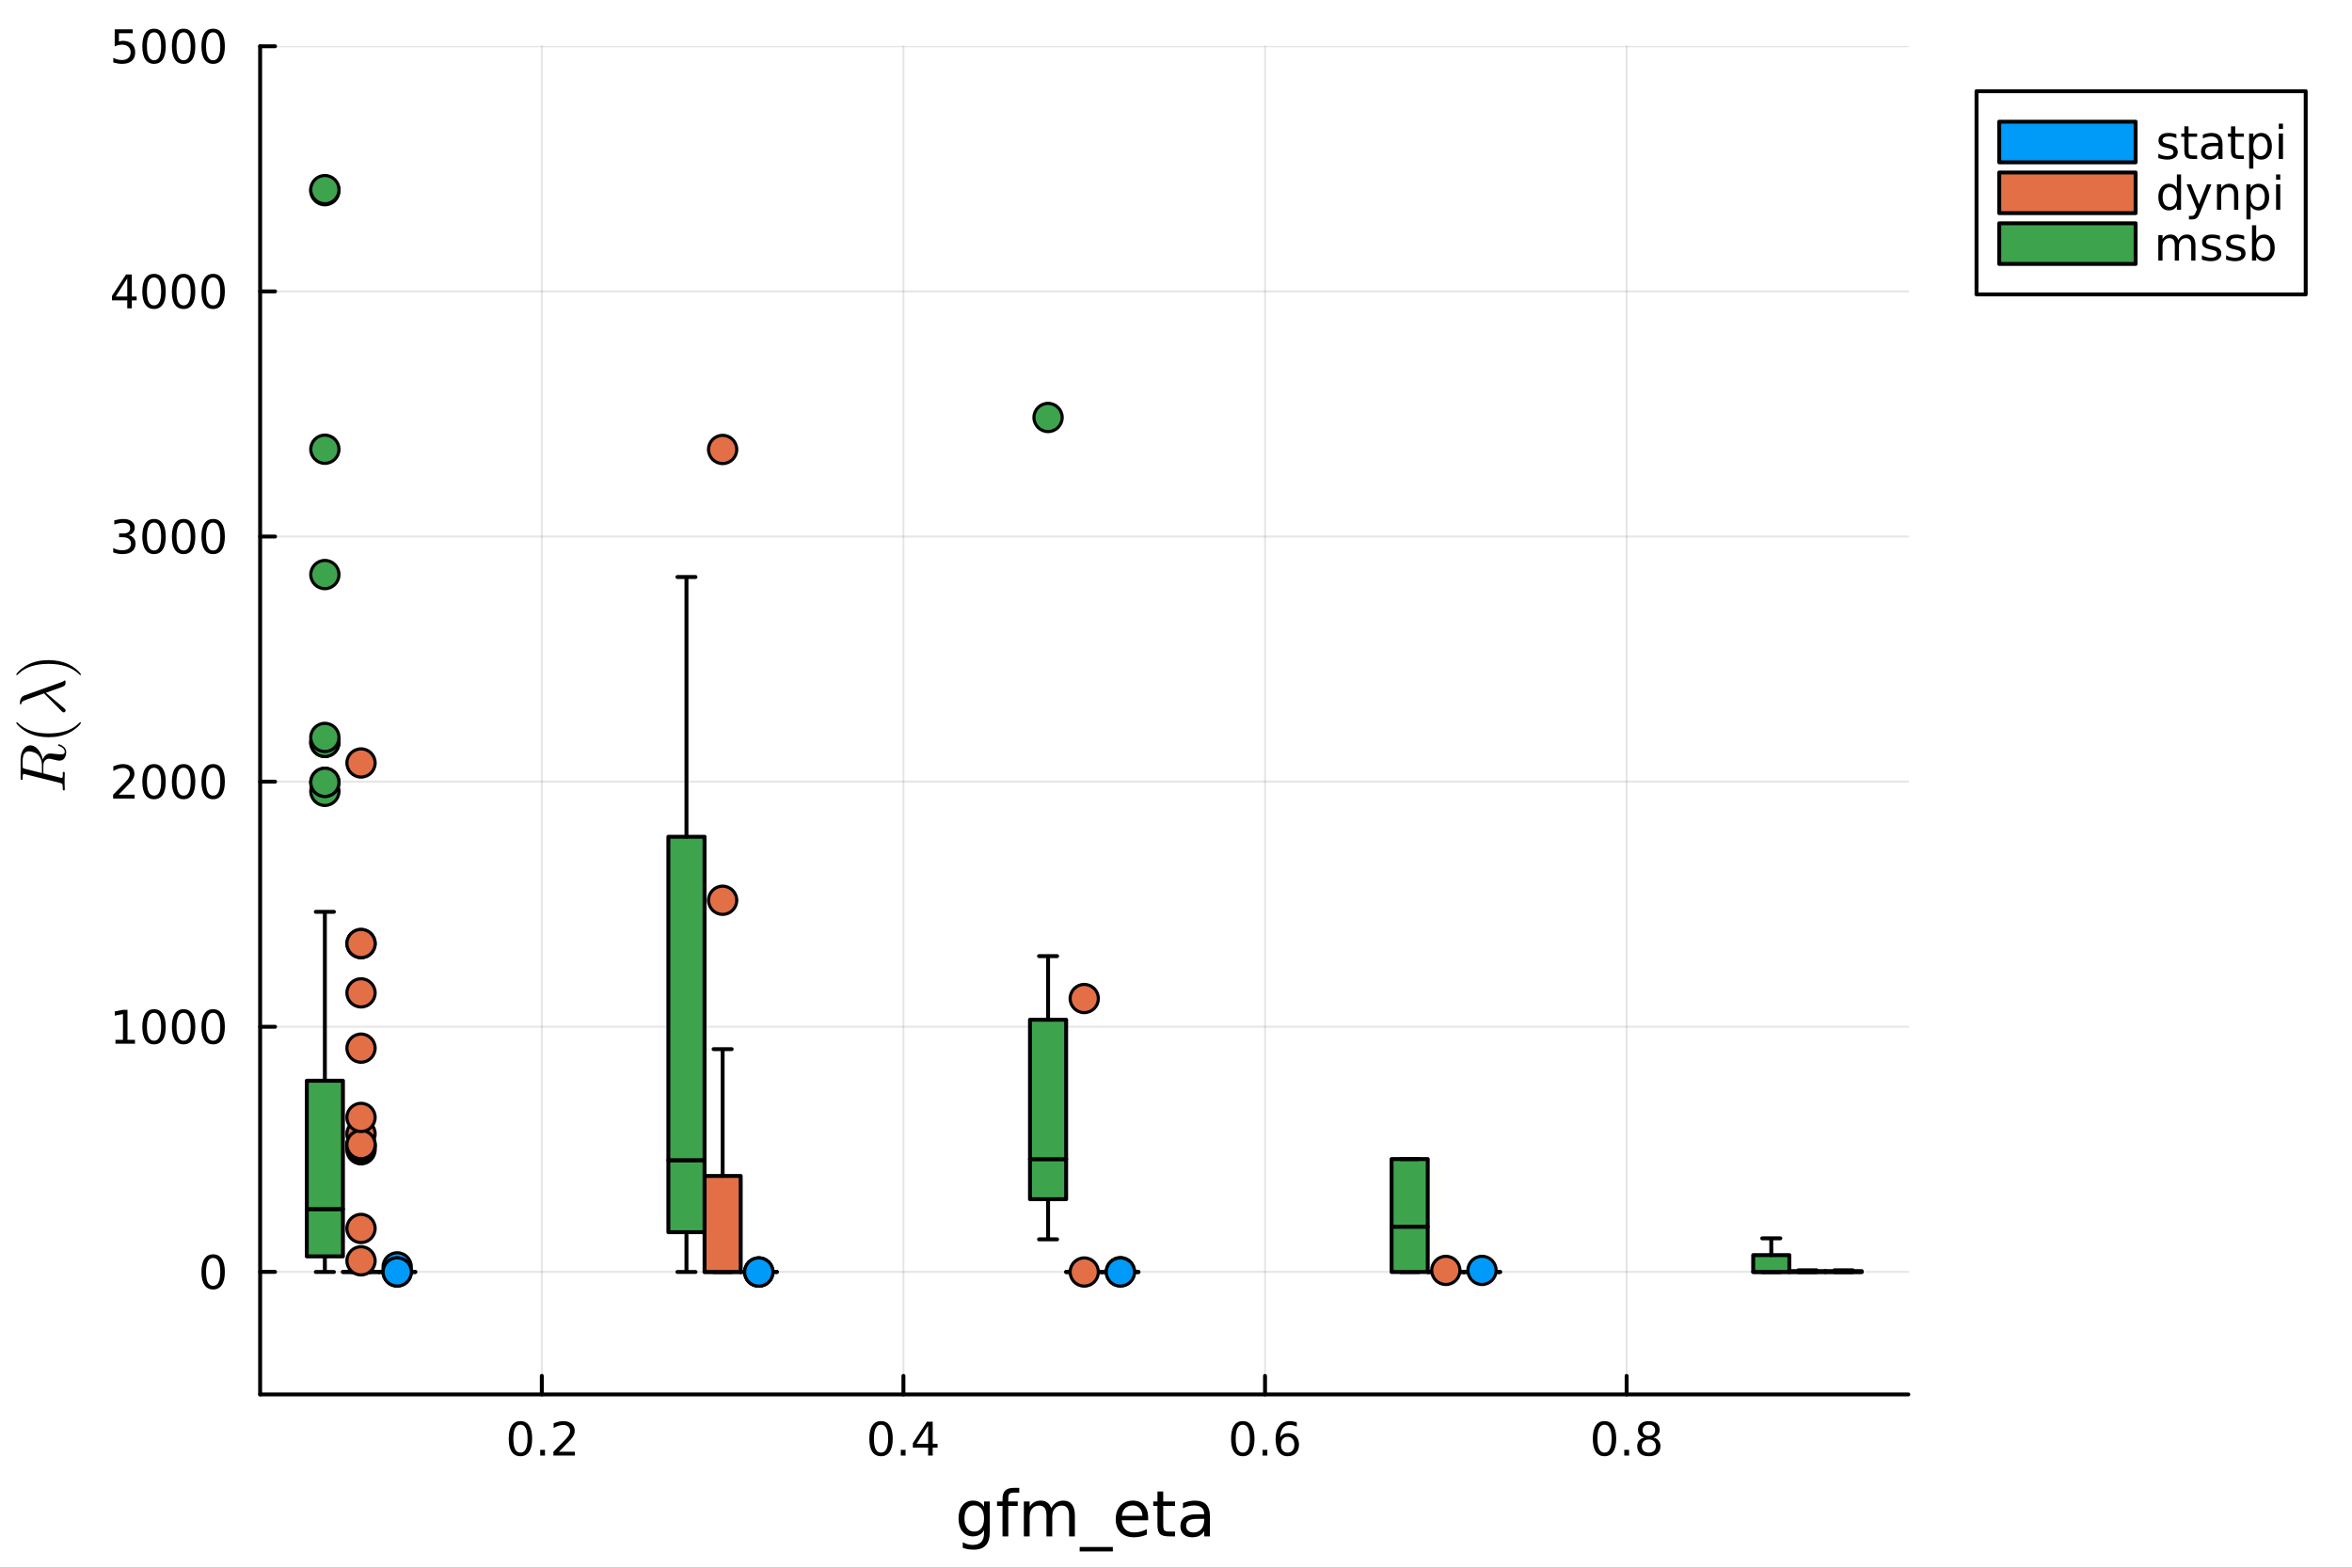 <?xml version="1.0" encoding="utf-8"?>
<svg xmlns="http://www.w3.org/2000/svg" xmlns:xlink="http://www.w3.org/1999/xlink" width="600" height="400" viewBox="0 0 2400 1600">
<rect x="0" y="0" width="2400" height="1600" fill="#333333" stroke="none"/>
<defs>
  <clipPath id="clip430">
    <rect x="0" y="0" width="2400" height="1600"/>
  </clipPath>
</defs>
<path clip-path="url(#clip430)" d="M0 1600 L2400 1600 L2400 0 L0 0  Z" fill="#ffffff" fill-rule="evenodd" fill-opacity="1"/>
<defs>
  <clipPath id="clip431">
    <rect x="480" y="0" width="1681" height="1600"/>
  </clipPath>
</defs>
<path clip-path="url(#clip430)" d="M265.445 1423.18 L1947.27 1423.18 L1947.27 47.244 L265.445 47.244  Z" fill="#ffffff" fill-rule="evenodd" fill-opacity="1"/>
<defs>
  <clipPath id="clip432">
    <rect x="265" y="47" width="1683" height="1377"/>
  </clipPath>
</defs>
<polyline clip-path="url(#clip432)" style="stroke:#000000; stroke-linecap:round; stroke-linejoin:round; stroke-width:2; stroke-opacity:0.1; fill:none" points="552.883,1423.18 552.883,47.244 "/>
<polyline clip-path="url(#clip432)" style="stroke:#000000; stroke-linecap:round; stroke-linejoin:round; stroke-width:2; stroke-opacity:0.1; fill:none" points="921.867,1423.18 921.867,47.244 "/>
<polyline clip-path="url(#clip432)" style="stroke:#000000; stroke-linecap:round; stroke-linejoin:round; stroke-width:2; stroke-opacity:0.1; fill:none" points="1290.85,1423.18 1290.85,47.244 "/>
<polyline clip-path="url(#clip432)" style="stroke:#000000; stroke-linecap:round; stroke-linejoin:round; stroke-width:2; stroke-opacity:0.1; fill:none" points="1659.83,1423.18 1659.83,47.244 "/>
<polyline clip-path="url(#clip430)" style="stroke:#000000; stroke-linecap:round; stroke-linejoin:round; stroke-width:4; stroke-opacity:1; fill:none" points="265.445,1423.18 1947.27,1423.18 "/>
<polyline clip-path="url(#clip430)" style="stroke:#000000; stroke-linecap:round; stroke-linejoin:round; stroke-width:4; stroke-opacity:1; fill:none" points="552.883,1423.18 552.883,1404.28 "/>
<polyline clip-path="url(#clip430)" style="stroke:#000000; stroke-linecap:round; stroke-linejoin:round; stroke-width:4; stroke-opacity:1; fill:none" points="921.867,1423.18 921.867,1404.28 "/>
<polyline clip-path="url(#clip430)" style="stroke:#000000; stroke-linecap:round; stroke-linejoin:round; stroke-width:4; stroke-opacity:1; fill:none" points="1290.85,1423.18 1290.85,1404.28 "/>
<polyline clip-path="url(#clip430)" style="stroke:#000000; stroke-linecap:round; stroke-linejoin:round; stroke-width:4; stroke-opacity:1; fill:none" points="1659.83,1423.18 1659.83,1404.28 "/>
<path clip-path="url(#clip430)" d="M531.066 1454.1 Q527.455 1454.1 525.626 1457.66 Q523.821 1461.2 523.821 1468.33 Q523.821 1475.44 525.626 1479.01 Q527.455 1482.55 531.066 1482.55 Q534.7 1482.55 536.506 1479.01 Q538.335 1475.44 538.335 1468.33 Q538.335 1461.2 536.506 1457.66 Q534.7 1454.1 531.066 1454.1 M531.066 1450.39 Q536.876 1450.39 539.932 1455 Q543.01 1459.58 543.01 1468.33 Q543.01 1477.06 539.932 1481.67 Q536.876 1486.25 531.066 1486.25 Q525.256 1486.25 522.177 1481.67 Q519.122 1477.06 519.122 1468.33 Q519.122 1459.58 522.177 1455 Q525.256 1450.39 531.066 1450.39 Z" fill="#000000" fill-rule="nonzero" fill-opacity="1" /><path clip-path="url(#clip430)" d="M551.228 1479.7 L556.112 1479.7 L556.112 1485.58 L551.228 1485.58 L551.228 1479.7 Z" fill="#000000" fill-rule="nonzero" fill-opacity="1" /><path clip-path="url(#clip430)" d="M570.325 1481.64 L586.644 1481.64 L586.644 1485.58 L564.7 1485.58 L564.7 1481.64 Q567.362 1478.89 571.945 1474.26 Q576.552 1469.61 577.732 1468.27 Q579.978 1465.74 580.857 1464.01 Q581.76 1462.25 581.76 1460.56 Q581.76 1457.8 579.816 1456.07 Q577.894 1454.33 574.793 1454.33 Q572.594 1454.33 570.14 1455.09 Q567.709 1455.86 564.932 1457.41 L564.932 1452.69 Q567.756 1451.55 570.209 1450.97 Q572.663 1450.39 574.7 1450.39 Q580.07 1450.39 583.265 1453.08 Q586.459 1455.77 586.459 1460.26 Q586.459 1462.39 585.649 1464.31 Q584.862 1466.2 582.756 1468.8 Q582.177 1469.47 579.075 1472.69 Q575.973 1475.88 570.325 1481.64 Z" fill="#000000" fill-rule="nonzero" fill-opacity="1" /><path clip-path="url(#clip430)" d="M899.008 1454.1 Q895.397 1454.1 893.568 1457.66 Q891.763 1461.2 891.763 1468.33 Q891.763 1475.44 893.568 1479.01 Q895.397 1482.55 899.008 1482.55 Q902.642 1482.55 904.448 1479.01 Q906.277 1475.44 906.277 1468.33 Q906.277 1461.2 904.448 1457.66 Q902.642 1454.1 899.008 1454.1 M899.008 1450.39 Q904.818 1450.39 907.874 1455 Q910.952 1459.58 910.952 1468.33 Q910.952 1477.06 907.874 1481.67 Q904.818 1486.25 899.008 1486.25 Q893.198 1486.25 890.119 1481.67 Q887.064 1477.06 887.064 1468.33 Q887.064 1459.58 890.119 1455 Q893.198 1450.39 899.008 1450.39 Z" fill="#000000" fill-rule="nonzero" fill-opacity="1" /><path clip-path="url(#clip430)" d="M919.17 1479.7 L924.054 1479.7 L924.054 1485.58 L919.17 1485.58 L919.17 1479.7 Z" fill="#000000" fill-rule="nonzero" fill-opacity="1" /><path clip-path="url(#clip430)" d="M947.087 1455.09 L935.281 1473.54 L947.087 1473.54 L947.087 1455.09 M945.86 1451.02 L951.739 1451.02 L951.739 1473.54 L956.67 1473.54 L956.67 1477.43 L951.739 1477.43 L951.739 1485.58 L947.087 1485.58 L947.087 1477.43 L931.485 1477.43 L931.485 1472.92 L945.86 1451.02 Z" fill="#000000" fill-rule="nonzero" fill-opacity="1" /><path clip-path="url(#clip430)" d="M1268.15 1454.1 Q1264.54 1454.1 1262.71 1457.66 Q1260.91 1461.2 1260.91 1468.33 Q1260.91 1475.44 1262.71 1479.01 Q1264.54 1482.55 1268.15 1482.55 Q1271.79 1482.55 1273.59 1479.01 Q1275.42 1475.44 1275.42 1468.33 Q1275.42 1461.2 1273.59 1457.66 Q1271.79 1454.1 1268.15 1454.1 M1268.15 1450.39 Q1273.96 1450.39 1277.02 1455 Q1280.1 1459.58 1280.1 1468.33 Q1280.1 1477.06 1277.02 1481.67 Q1273.96 1486.25 1268.15 1486.25 Q1262.34 1486.25 1259.26 1481.67 Q1256.21 1477.06 1256.21 1468.33 Q1256.21 1459.58 1259.26 1455 Q1262.34 1450.39 1268.15 1450.39 Z" fill="#000000" fill-rule="nonzero" fill-opacity="1" /><path clip-path="url(#clip430)" d="M1288.32 1479.7 L1293.2 1479.7 L1293.2 1485.58 L1288.32 1485.58 L1288.32 1479.7 Z" fill="#000000" fill-rule="nonzero" fill-opacity="1" /><path clip-path="url(#clip430)" d="M1313.96 1466.44 Q1310.82 1466.44 1308.96 1468.59 Q1307.14 1470.74 1307.14 1474.49 Q1307.14 1478.22 1308.96 1480.39 Q1310.82 1482.55 1313.96 1482.55 Q1317.11 1482.55 1318.94 1480.39 Q1320.79 1478.22 1320.79 1474.49 Q1320.79 1470.74 1318.94 1468.59 Q1317.11 1466.44 1313.96 1466.44 M1323.25 1451.78 L1323.25 1456.04 Q1321.49 1455.21 1319.68 1454.77 Q1317.9 1454.33 1316.14 1454.33 Q1311.51 1454.33 1309.06 1457.45 Q1306.63 1460.58 1306.28 1466.9 Q1307.64 1464.89 1309.7 1463.82 Q1311.76 1462.73 1314.24 1462.73 Q1319.45 1462.73 1322.46 1465.9 Q1325.49 1469.05 1325.49 1474.49 Q1325.49 1479.82 1322.34 1483.03 Q1319.2 1486.25 1313.96 1486.25 Q1307.97 1486.25 1304.8 1481.67 Q1301.63 1477.06 1301.63 1468.33 Q1301.63 1460.14 1305.51 1455.28 Q1309.4 1450.39 1315.95 1450.39 Q1317.71 1450.39 1319.5 1450.74 Q1321.3 1451.09 1323.25 1451.78 Z" fill="#000000" fill-rule="nonzero" fill-opacity="1" /><path clip-path="url(#clip430)" d="M1637.26 1454.1 Q1633.65 1454.1 1631.83 1457.66 Q1630.02 1461.2 1630.02 1468.33 Q1630.02 1475.44 1631.83 1479.01 Q1633.65 1482.55 1637.26 1482.55 Q1640.9 1482.55 1642.7 1479.01 Q1644.53 1475.44 1644.53 1468.33 Q1644.53 1461.2 1642.7 1457.66 Q1640.9 1454.1 1637.26 1454.1 M1637.26 1450.39 Q1643.08 1450.39 1646.13 1455 Q1649.21 1459.58 1649.21 1468.33 Q1649.21 1477.06 1646.13 1481.67 Q1643.08 1486.25 1637.26 1486.25 Q1631.45 1486.25 1628.38 1481.67 Q1625.32 1477.06 1625.32 1468.33 Q1625.32 1459.58 1628.38 1455 Q1631.45 1450.39 1637.26 1450.39 Z" fill="#000000" fill-rule="nonzero" fill-opacity="1" /><path clip-path="url(#clip430)" d="M1657.43 1479.7 L1662.31 1479.7 L1662.31 1485.58 L1657.43 1485.58 L1657.43 1479.7 Z" fill="#000000" fill-rule="nonzero" fill-opacity="1" /><path clip-path="url(#clip430)" d="M1682.5 1469.17 Q1679.16 1469.17 1677.24 1470.95 Q1675.34 1472.73 1675.34 1475.86 Q1675.34 1478.98 1677.24 1480.77 Q1679.16 1482.55 1682.5 1482.55 Q1685.83 1482.55 1687.75 1480.77 Q1689.67 1478.96 1689.67 1475.86 Q1689.67 1472.73 1687.75 1470.95 Q1685.85 1469.17 1682.5 1469.17 M1677.82 1467.18 Q1674.81 1466.44 1673.12 1464.38 Q1671.45 1462.32 1671.45 1459.35 Q1671.45 1455.21 1674.39 1452.8 Q1677.36 1450.39 1682.5 1450.39 Q1687.66 1450.39 1690.6 1452.8 Q1693.54 1455.21 1693.54 1459.35 Q1693.54 1462.32 1691.85 1464.38 Q1690.18 1466.44 1687.2 1467.18 Q1690.57 1467.96 1692.45 1470.26 Q1694.35 1472.55 1694.35 1475.86 Q1694.35 1480.88 1691.27 1483.57 Q1688.21 1486.25 1682.5 1486.25 Q1676.78 1486.25 1673.7 1483.57 Q1670.64 1480.88 1670.64 1475.86 Q1670.64 1472.55 1672.54 1470.26 Q1674.44 1467.96 1677.82 1467.18 M1676.11 1459.79 Q1676.11 1462.48 1677.77 1463.98 Q1679.46 1465.49 1682.5 1465.49 Q1685.51 1465.49 1687.2 1463.98 Q1688.91 1462.48 1688.91 1459.79 Q1688.91 1457.11 1687.2 1455.6 Q1685.51 1454.1 1682.5 1454.1 Q1679.46 1454.1 1677.77 1455.6 Q1676.11 1457.11 1676.11 1459.79 Z" fill="#000000" fill-rule="nonzero" fill-opacity="1" /><path clip-path="url(#clip430)" d="M1004.11 1549.81 Q1004.11 1543.44 1001.47 1539.94 Q998.858 1536.44 994.115 1536.44 Q989.405 1536.44 986.763 1539.94 Q984.153 1543.44 984.153 1549.81 Q984.153 1556.14 986.763 1559.64 Q989.405 1563.14 994.115 1563.14 Q998.858 1563.14 1001.47 1559.64 Q1004.11 1556.14 1004.11 1549.81 M1009.97 1563.62 Q1009.97 1572.72 1005.92 1577.15 Q1001.88 1581.6 993.542 1581.6 Q990.455 1581.6 987.718 1581.13 Q984.981 1580.68 982.402 1579.72 L982.402 1574.03 Q984.981 1575.43 987.495 1576.1 Q990.009 1576.76 992.619 1576.76 Q998.38 1576.76 1001.24 1573.74 Q1004.11 1570.75 1004.11 1564.67 L1004.11 1561.77 Q1002.3 1564.92 999.462 1566.48 Q996.63 1568.04 992.683 1568.04 Q986.126 1568.04 982.116 1563.05 Q978.106 1558.05 978.106 1549.81 Q978.106 1541.53 982.116 1536.53 Q986.126 1531.54 992.683 1531.54 Q996.63 1531.54 999.462 1533.1 Q1002.3 1534.66 1004.11 1537.81 L1004.11 1532.4 L1009.97 1532.4 L1009.97 1563.62 Z" fill="#000000" fill-rule="nonzero" fill-opacity="1" /><path clip-path="url(#clip430)" d="M1040.08 1518.52 L1040.08 1523.39 L1034.47 1523.39 Q1031.32 1523.39 1030.08 1524.66 Q1028.87 1525.93 1028.87 1529.24 L1028.87 1532.4 L1038.52 1532.4 L1038.52 1536.95 L1028.87 1536.95 L1028.87 1568.04 L1022.98 1568.04 L1022.98 1536.95 L1017.38 1536.95 L1017.38 1532.4 L1022.98 1532.4 L1022.98 1529.91 Q1022.98 1523.96 1025.75 1521.26 Q1028.52 1518.52 1034.54 1518.52 L1040.08 1518.52 Z" fill="#000000" fill-rule="nonzero" fill-opacity="1" /><path clip-path="url(#clip430)" d="M1072.73 1539.24 Q1074.93 1535.29 1077.98 1533.41 Q1081.04 1531.54 1085.18 1531.54 Q1090.75 1531.54 1093.77 1535.45 Q1096.79 1539.33 1096.79 1546.53 L1096.79 1568.04 L1090.91 1568.04 L1090.91 1546.72 Q1090.91 1541.59 1089.09 1539.11 Q1087.28 1536.63 1083.55 1536.63 Q1079 1536.63 1076.36 1539.65 Q1073.72 1542.68 1073.72 1547.9 L1073.72 1568.04 L1067.83 1568.04 L1067.83 1546.72 Q1067.83 1541.56 1066.02 1539.11 Q1064.2 1536.63 1060.41 1536.63 Q1055.93 1536.63 1053.28 1539.68 Q1050.64 1542.71 1050.64 1547.9 L1050.64 1568.04 L1044.75 1568.04 L1044.75 1532.4 L1050.64 1532.4 L1050.64 1537.93 Q1052.65 1534.66 1055.45 1533.1 Q1058.25 1531.54 1062.1 1531.54 Q1065.98 1531.54 1068.69 1533.51 Q1071.43 1535.48 1072.73 1539.24 Z" fill="#000000" fill-rule="nonzero" fill-opacity="1" /><path clip-path="url(#clip430)" d="M1135.56 1578.87 L1135.56 1583.42 L1101.7 1583.42 L1101.7 1578.87 L1135.56 1578.87 Z" fill="#000000" fill-rule="nonzero" fill-opacity="1" /><path clip-path="url(#clip430)" d="M1171.56 1548.76 L1171.56 1551.62 L1144.63 1551.62 Q1145.01 1557.67 1148.26 1560.85 Q1151.54 1564 1157.36 1564 Q1160.74 1564 1163.89 1563.17 Q1167.07 1562.35 1170.19 1560.69 L1170.19 1566.23 Q1167.04 1567.57 1163.73 1568.27 Q1160.42 1568.97 1157.01 1568.97 Q1148.48 1568.97 1143.49 1564 Q1138.52 1559.04 1138.52 1550.57 Q1138.52 1541.82 1143.23 1536.69 Q1147.97 1531.54 1156 1531.54 Q1163.19 1531.54 1167.36 1536.18 Q1171.56 1540.8 1171.56 1548.76 M1165.7 1547.04 Q1165.64 1542.23 1163 1539.37 Q1160.39 1536.5 1156.06 1536.5 Q1151.16 1536.5 1148.2 1539.27 Q1145.27 1542.04 1144.82 1547.07 L1165.7 1547.04 Z" fill="#000000" fill-rule="nonzero" fill-opacity="1" /><path clip-path="url(#clip430)" d="M1186.96 1522.27 L1186.96 1532.4 L1199.03 1532.4 L1199.03 1536.95 L1186.96 1536.95 L1186.96 1556.3 Q1186.96 1560.66 1188.14 1561.9 Q1189.35 1563.14 1193.01 1563.14 L1199.03 1563.14 L1199.03 1568.04 L1193.01 1568.04 Q1186.23 1568.04 1183.65 1565.53 Q1181.08 1562.98 1181.08 1556.3 L1181.08 1536.95 L1176.78 1536.95 L1176.78 1532.4 L1181.08 1532.4 L1181.08 1522.27 L1186.96 1522.27 Z" fill="#000000" fill-rule="nonzero" fill-opacity="1" /><path clip-path="url(#clip430)" d="M1222.93 1550.12 Q1215.83 1550.12 1213.1 1551.75 Q1210.36 1553.37 1210.36 1557.29 Q1210.36 1560.4 1212.4 1562.25 Q1214.46 1564.07 1218 1564.07 Q1222.87 1564.07 1225.8 1560.63 Q1228.76 1557.16 1228.76 1551.43 L1228.76 1550.12 L1222.93 1550.12 M1234.61 1547.71 L1234.61 1568.04 L1228.76 1568.04 L1228.76 1562.63 Q1226.75 1565.88 1223.76 1567.44 Q1220.77 1568.97 1216.44 1568.97 Q1210.96 1568.97 1207.72 1565.91 Q1204.5 1562.82 1204.5 1557.67 Q1204.5 1551.65 1208.51 1548.6 Q1212.55 1545.54 1220.54 1545.54 L1228.76 1545.54 L1228.76 1544.97 Q1228.76 1540.93 1226.08 1538.73 Q1223.44 1536.5 1218.63 1536.5 Q1215.58 1536.5 1212.68 1537.23 Q1209.79 1537.97 1207.11 1539.43 L1207.11 1534.02 Q1210.33 1532.78 1213.35 1532.17 Q1216.37 1531.54 1219.24 1531.54 Q1226.97 1531.54 1230.79 1535.55 Q1234.61 1539.56 1234.61 1547.71 Z" fill="#000000" fill-rule="nonzero" fill-opacity="1" /><polyline clip-path="url(#clip432)" style="stroke:#000000; stroke-linecap:round; stroke-linejoin:round; stroke-width:2; stroke-opacity:0.1; fill:none" points="265.445,1298.09 1947.27,1298.09 "/>
<polyline clip-path="url(#clip432)" style="stroke:#000000; stroke-linecap:round; stroke-linejoin:round; stroke-width:2; stroke-opacity:0.1; fill:none" points="265.445,1047.92 1947.27,1047.92 "/>
<polyline clip-path="url(#clip432)" style="stroke:#000000; stroke-linecap:round; stroke-linejoin:round; stroke-width:2; stroke-opacity:0.1; fill:none" points="265.445,797.755 1947.27,797.755 "/>
<polyline clip-path="url(#clip432)" style="stroke:#000000; stroke-linecap:round; stroke-linejoin:round; stroke-width:2; stroke-opacity:0.1; fill:none" points="265.445,547.584 1947.27,547.584 "/>
<polyline clip-path="url(#clip432)" style="stroke:#000000; stroke-linecap:round; stroke-linejoin:round; stroke-width:2; stroke-opacity:0.1; fill:none" points="265.445,297.414 1947.27,297.414 "/>
<polyline clip-path="url(#clip432)" style="stroke:#000000; stroke-linecap:round; stroke-linejoin:round; stroke-width:2; stroke-opacity:0.1; fill:none" points="265.445,47.244 1947.27,47.244 "/>
<polyline clip-path="url(#clip430)" style="stroke:#000000; stroke-linecap:round; stroke-linejoin:round; stroke-width:4; stroke-opacity:1; fill:none" points="265.445,1423.18 265.445,47.244 "/>
<polyline clip-path="url(#clip430)" style="stroke:#000000; stroke-linecap:round; stroke-linejoin:round; stroke-width:4; stroke-opacity:1; fill:none" points="265.445,1298.09 280.671,1298.09 "/>
<polyline clip-path="url(#clip430)" style="stroke:#000000; stroke-linecap:round; stroke-linejoin:round; stroke-width:4; stroke-opacity:1; fill:none" points="265.445,1047.92 280.671,1047.92 "/>
<polyline clip-path="url(#clip430)" style="stroke:#000000; stroke-linecap:round; stroke-linejoin:round; stroke-width:4; stroke-opacity:1; fill:none" points="265.445,797.755 280.671,797.755 "/>
<polyline clip-path="url(#clip430)" style="stroke:#000000; stroke-linecap:round; stroke-linejoin:round; stroke-width:4; stroke-opacity:1; fill:none" points="265.445,547.584 280.671,547.584 "/>
<polyline clip-path="url(#clip430)" style="stroke:#000000; stroke-linecap:round; stroke-linejoin:round; stroke-width:4; stroke-opacity:1; fill:none" points="265.445,297.414 280.671,297.414 "/>
<polyline clip-path="url(#clip430)" style="stroke:#000000; stroke-linecap:round; stroke-linejoin:round; stroke-width:4; stroke-opacity:1; fill:none" points="265.445,47.244 280.671,47.244 "/>
<path clip-path="url(#clip430)" d="M217.5 1283.89 Q213.889 1283.89 212.061 1287.46 Q210.255 1291 210.255 1298.13 Q210.255 1305.24 212.061 1308.8 Q213.889 1312.34 217.5 1312.34 Q221.135 1312.34 222.94 1308.8 Q224.769 1305.24 224.769 1298.13 Q224.769 1291 222.94 1287.46 Q221.135 1283.89 217.5 1283.89 M217.5 1280.19 Q223.31 1280.19 226.366 1284.8 Q229.445 1289.38 229.445 1298.13 Q229.445 1306.86 226.366 1311.46 Q223.31 1316.05 217.5 1316.05 Q211.69 1316.05 208.612 1311.46 Q205.556 1306.86 205.556 1298.13 Q205.556 1289.38 208.612 1284.8 Q211.69 1280.19 217.5 1280.19 Z" fill="#000000" fill-rule="nonzero" fill-opacity="1" /><path clip-path="url(#clip430)" d="M117.825 1061.27 L125.464 1061.27 L125.464 1034.9 L117.154 1036.57 L117.154 1032.31 L125.418 1030.64 L130.093 1030.64 L130.093 1061.27 L137.732 1061.27 L137.732 1065.2 L117.825 1065.2 L117.825 1061.27 Z" fill="#000000" fill-rule="nonzero" fill-opacity="1" /><path clip-path="url(#clip430)" d="M157.177 1033.72 Q153.566 1033.72 151.737 1037.29 Q149.931 1040.83 149.931 1047.96 Q149.931 1055.07 151.737 1058.63 Q153.566 1062.17 157.177 1062.17 Q160.811 1062.17 162.616 1058.63 Q164.445 1055.07 164.445 1047.96 Q164.445 1040.83 162.616 1037.29 Q160.811 1033.72 157.177 1033.72 M157.177 1030.02 Q162.987 1030.02 166.042 1034.63 Q169.121 1039.21 169.121 1047.96 Q169.121 1056.69 166.042 1061.29 Q162.987 1065.88 157.177 1065.88 Q151.366 1065.88 148.288 1061.29 Q145.232 1056.69 145.232 1047.96 Q145.232 1039.21 148.288 1034.63 Q151.366 1030.02 157.177 1030.02 Z" fill="#000000" fill-rule="nonzero" fill-opacity="1" /><path clip-path="url(#clip430)" d="M187.338 1033.72 Q183.727 1033.72 181.899 1037.29 Q180.093 1040.83 180.093 1047.96 Q180.093 1055.07 181.899 1058.63 Q183.727 1062.17 187.338 1062.17 Q190.973 1062.17 192.778 1058.63 Q194.607 1055.07 194.607 1047.96 Q194.607 1040.83 192.778 1037.29 Q190.973 1033.72 187.338 1033.72 M187.338 1030.02 Q193.149 1030.02 196.204 1034.63 Q199.283 1039.21 199.283 1047.96 Q199.283 1056.69 196.204 1061.29 Q193.149 1065.88 187.338 1065.88 Q181.528 1065.88 178.45 1061.29 Q175.394 1056.69 175.394 1047.96 Q175.394 1039.21 178.45 1034.63 Q181.528 1030.02 187.338 1030.02 Z" fill="#000000" fill-rule="nonzero" fill-opacity="1" /><path clip-path="url(#clip430)" d="M217.5 1033.72 Q213.889 1033.72 212.061 1037.29 Q210.255 1040.83 210.255 1047.96 Q210.255 1055.07 212.061 1058.63 Q213.889 1062.17 217.5 1062.17 Q221.135 1062.17 222.94 1058.63 Q224.769 1055.07 224.769 1047.96 Q224.769 1040.83 222.94 1037.29 Q221.135 1033.72 217.5 1033.72 M217.5 1030.02 Q223.31 1030.02 226.366 1034.63 Q229.445 1039.21 229.445 1047.96 Q229.445 1056.69 226.366 1061.29 Q223.31 1065.88 217.5 1065.88 Q211.69 1065.88 208.612 1061.29 Q205.556 1056.69 205.556 1047.96 Q205.556 1039.21 208.612 1034.63 Q211.69 1030.02 217.5 1030.02 Z" fill="#000000" fill-rule="nonzero" fill-opacity="1" /><path clip-path="url(#clip430)" d="M121.043 811.099 L137.362 811.099 L137.362 815.035 L115.418 815.035 L115.418 811.099 Q118.08 808.345 122.663 803.715 Q127.269 799.062 128.45 797.72 Q130.695 795.197 131.575 793.461 Q132.478 791.701 132.478 790.011 Q132.478 787.257 130.533 785.521 Q128.612 783.785 125.51 783.785 Q123.311 783.785 120.857 784.549 Q118.427 785.312 115.649 786.863 L115.649 782.141 Q118.473 781.007 120.927 780.428 Q123.38 779.85 125.418 779.85 Q130.788 779.85 133.982 782.535 Q137.177 785.22 137.177 789.711 Q137.177 791.84 136.367 793.761 Q135.579 795.66 133.473 798.252 Q132.894 798.923 129.792 802.141 Q126.691 805.335 121.043 811.099 Z" fill="#000000" fill-rule="nonzero" fill-opacity="1" /><path clip-path="url(#clip430)" d="M157.177 783.553 Q153.566 783.553 151.737 787.118 Q149.931 790.66 149.931 797.789 Q149.931 804.896 151.737 808.46 Q153.566 812.002 157.177 812.002 Q160.811 812.002 162.616 808.46 Q164.445 804.896 164.445 797.789 Q164.445 790.66 162.616 787.118 Q160.811 783.553 157.177 783.553 M157.177 779.85 Q162.987 779.85 166.042 784.456 Q169.121 789.039 169.121 797.789 Q169.121 806.516 166.042 811.122 Q162.987 815.706 157.177 815.706 Q151.366 815.706 148.288 811.122 Q145.232 806.516 145.232 797.789 Q145.232 789.039 148.288 784.456 Q151.366 779.85 157.177 779.85 Z" fill="#000000" fill-rule="nonzero" fill-opacity="1" /><path clip-path="url(#clip430)" d="M187.338 783.553 Q183.727 783.553 181.899 787.118 Q180.093 790.66 180.093 797.789 Q180.093 804.896 181.899 808.46 Q183.727 812.002 187.338 812.002 Q190.973 812.002 192.778 808.46 Q194.607 804.896 194.607 797.789 Q194.607 790.66 192.778 787.118 Q190.973 783.553 187.338 783.553 M187.338 779.85 Q193.149 779.85 196.204 784.456 Q199.283 789.039 199.283 797.789 Q199.283 806.516 196.204 811.122 Q193.149 815.706 187.338 815.706 Q181.528 815.706 178.45 811.122 Q175.394 806.516 175.394 797.789 Q175.394 789.039 178.45 784.456 Q181.528 779.85 187.338 779.85 Z" fill="#000000" fill-rule="nonzero" fill-opacity="1" /><path clip-path="url(#clip430)" d="M217.5 783.553 Q213.889 783.553 212.061 787.118 Q210.255 790.66 210.255 797.789 Q210.255 804.896 212.061 808.46 Q213.889 812.002 217.5 812.002 Q221.135 812.002 222.94 808.46 Q224.769 804.896 224.769 797.789 Q224.769 790.66 222.94 787.118 Q221.135 783.553 217.5 783.553 M217.5 779.85 Q223.31 779.85 226.366 784.456 Q229.445 789.039 229.445 797.789 Q229.445 806.516 226.366 811.122 Q223.31 815.706 217.5 815.706 Q211.69 815.706 208.612 811.122 Q205.556 806.516 205.556 797.789 Q205.556 789.039 208.612 784.456 Q211.69 779.85 217.5 779.85 Z" fill="#000000" fill-rule="nonzero" fill-opacity="1" /><path clip-path="url(#clip430)" d="M131.181 546.23 Q134.538 546.948 136.413 549.216 Q138.311 551.485 138.311 554.818 Q138.311 559.934 134.792 562.735 Q131.274 565.536 124.793 565.536 Q122.617 565.536 120.302 565.096 Q118.01 564.679 115.556 563.823 L115.556 559.309 Q117.501 560.443 119.816 561.022 Q122.13 561.6 124.654 561.6 Q129.052 561.6 131.343 559.864 Q133.658 558.128 133.658 554.818 Q133.658 551.763 131.505 550.05 Q129.376 548.314 125.556 548.314 L121.529 548.314 L121.529 544.471 L125.742 544.471 Q129.191 544.471 131.019 543.105 Q132.848 541.716 132.848 539.124 Q132.848 536.462 130.95 535.05 Q129.075 533.615 125.556 533.615 Q123.635 533.615 121.436 534.031 Q119.237 534.448 116.598 535.327 L116.598 531.161 Q119.26 530.42 121.575 530.05 Q123.913 529.679 125.973 529.679 Q131.297 529.679 134.399 532.11 Q137.501 534.517 137.501 538.638 Q137.501 541.508 135.857 543.499 Q134.214 545.466 131.181 546.23 Z" fill="#000000" fill-rule="nonzero" fill-opacity="1" /><path clip-path="url(#clip430)" d="M157.177 533.383 Q153.566 533.383 151.737 536.948 Q149.931 540.489 149.931 547.619 Q149.931 554.726 151.737 558.29 Q153.566 561.832 157.177 561.832 Q160.811 561.832 162.616 558.29 Q164.445 554.726 164.445 547.619 Q164.445 540.489 162.616 536.948 Q160.811 533.383 157.177 533.383 M157.177 529.679 Q162.987 529.679 166.042 534.286 Q169.121 538.869 169.121 547.619 Q169.121 556.346 166.042 560.952 Q162.987 565.536 157.177 565.536 Q151.366 565.536 148.288 560.952 Q145.232 556.346 145.232 547.619 Q145.232 538.869 148.288 534.286 Q151.366 529.679 157.177 529.679 Z" fill="#000000" fill-rule="nonzero" fill-opacity="1" /><path clip-path="url(#clip430)" d="M187.338 533.383 Q183.727 533.383 181.899 536.948 Q180.093 540.489 180.093 547.619 Q180.093 554.726 181.899 558.29 Q183.727 561.832 187.338 561.832 Q190.973 561.832 192.778 558.29 Q194.607 554.726 194.607 547.619 Q194.607 540.489 192.778 536.948 Q190.973 533.383 187.338 533.383 M187.338 529.679 Q193.149 529.679 196.204 534.286 Q199.283 538.869 199.283 547.619 Q199.283 556.346 196.204 560.952 Q193.149 565.536 187.338 565.536 Q181.528 565.536 178.45 560.952 Q175.394 556.346 175.394 547.619 Q175.394 538.869 178.45 534.286 Q181.528 529.679 187.338 529.679 Z" fill="#000000" fill-rule="nonzero" fill-opacity="1" /><path clip-path="url(#clip430)" d="M217.5 533.383 Q213.889 533.383 212.061 536.948 Q210.255 540.489 210.255 547.619 Q210.255 554.726 212.061 558.29 Q213.889 561.832 217.5 561.832 Q221.135 561.832 222.94 558.29 Q224.769 554.726 224.769 547.619 Q224.769 540.489 222.94 536.948 Q221.135 533.383 217.5 533.383 M217.5 529.679 Q223.31 529.679 226.366 534.286 Q229.445 538.869 229.445 547.619 Q229.445 556.346 226.366 560.952 Q223.31 565.536 217.5 565.536 Q211.69 565.536 208.612 560.952 Q205.556 556.346 205.556 547.619 Q205.556 538.869 208.612 534.286 Q211.69 529.679 217.5 529.679 Z" fill="#000000" fill-rule="nonzero" fill-opacity="1" /><path clip-path="url(#clip430)" d="M129.862 284.208 L118.056 302.657 L129.862 302.657 L129.862 284.208 M128.635 280.134 L134.515 280.134 L134.515 302.657 L139.445 302.657 L139.445 306.546 L134.515 306.546 L134.515 314.694 L129.862 314.694 L129.862 306.546 L114.26 306.546 L114.26 302.032 L128.635 280.134 Z" fill="#000000" fill-rule="nonzero" fill-opacity="1" /><path clip-path="url(#clip430)" d="M157.177 283.213 Q153.566 283.213 151.737 286.778 Q149.931 290.319 149.931 297.449 Q149.931 304.555 151.737 308.12 Q153.566 311.662 157.177 311.662 Q160.811 311.662 162.616 308.12 Q164.445 304.555 164.445 297.449 Q164.445 290.319 162.616 286.778 Q160.811 283.213 157.177 283.213 M157.177 279.509 Q162.987 279.509 166.042 284.116 Q169.121 288.699 169.121 297.449 Q169.121 306.176 166.042 310.782 Q162.987 315.366 157.177 315.366 Q151.366 315.366 148.288 310.782 Q145.232 306.176 145.232 297.449 Q145.232 288.699 148.288 284.116 Q151.366 279.509 157.177 279.509 Z" fill="#000000" fill-rule="nonzero" fill-opacity="1" /><path clip-path="url(#clip430)" d="M187.338 283.213 Q183.727 283.213 181.899 286.778 Q180.093 290.319 180.093 297.449 Q180.093 304.555 181.899 308.12 Q183.727 311.662 187.338 311.662 Q190.973 311.662 192.778 308.12 Q194.607 304.555 194.607 297.449 Q194.607 290.319 192.778 286.778 Q190.973 283.213 187.338 283.213 M187.338 279.509 Q193.149 279.509 196.204 284.116 Q199.283 288.699 199.283 297.449 Q199.283 306.176 196.204 310.782 Q193.149 315.366 187.338 315.366 Q181.528 315.366 178.45 310.782 Q175.394 306.176 175.394 297.449 Q175.394 288.699 178.45 284.116 Q181.528 279.509 187.338 279.509 Z" fill="#000000" fill-rule="nonzero" fill-opacity="1" /><path clip-path="url(#clip430)" d="M217.5 283.213 Q213.889 283.213 212.061 286.778 Q210.255 290.319 210.255 297.449 Q210.255 304.555 212.061 308.12 Q213.889 311.662 217.5 311.662 Q221.135 311.662 222.94 308.12 Q224.769 304.555 224.769 297.449 Q224.769 290.319 222.94 286.778 Q221.135 283.213 217.5 283.213 M217.5 279.509 Q223.31 279.509 226.366 284.116 Q229.445 288.699 229.445 297.449 Q229.445 306.176 226.366 310.782 Q223.31 315.366 217.5 315.366 Q211.69 315.366 208.612 310.782 Q205.556 306.176 205.556 297.449 Q205.556 288.699 208.612 284.116 Q211.69 279.509 217.5 279.509 Z" fill="#000000" fill-rule="nonzero" fill-opacity="1" /><path clip-path="url(#clip430)" d="M117.061 29.964 L135.417 29.964 L135.417 33.899 L121.343 33.899 L121.343 42.371 Q122.362 42.024 123.38 41.862 Q124.399 41.677 125.418 41.677 Q131.205 41.677 134.584 44.848 Q137.964 48.02 137.964 53.436 Q137.964 59.015 134.492 62.117 Q131.019 65.195 124.7 65.195 Q122.524 65.195 120.255 64.825 Q118.01 64.455 115.603 63.714 L115.603 59.015 Q117.686 60.149 119.908 60.705 Q122.13 61.26 124.607 61.26 Q128.612 61.26 130.95 59.154 Q133.288 57.047 133.288 53.436 Q133.288 49.825 130.95 47.719 Q128.612 45.612 124.607 45.612 Q122.732 45.612 120.857 46.029 Q119.006 46.446 117.061 47.325 L117.061 29.964 Z" fill="#000000" fill-rule="nonzero" fill-opacity="1" /><path clip-path="url(#clip430)" d="M157.177 33.043 Q153.566 33.043 151.737 36.608 Q149.931 40.149 149.931 47.279 Q149.931 54.385 151.737 57.95 Q153.566 61.492 157.177 61.492 Q160.811 61.492 162.616 57.95 Q164.445 54.385 164.445 47.279 Q164.445 40.149 162.616 36.608 Q160.811 33.043 157.177 33.043 M157.177 29.339 Q162.987 29.339 166.042 33.946 Q169.121 38.529 169.121 47.279 Q169.121 56.006 166.042 60.612 Q162.987 65.195 157.177 65.195 Q151.366 65.195 148.288 60.612 Q145.232 56.006 145.232 47.279 Q145.232 38.529 148.288 33.946 Q151.366 29.339 157.177 29.339 Z" fill="#000000" fill-rule="nonzero" fill-opacity="1" /><path clip-path="url(#clip430)" d="M187.338 33.043 Q183.727 33.043 181.899 36.608 Q180.093 40.149 180.093 47.279 Q180.093 54.385 181.899 57.95 Q183.727 61.492 187.338 61.492 Q190.973 61.492 192.778 57.95 Q194.607 54.385 194.607 47.279 Q194.607 40.149 192.778 36.608 Q190.973 33.043 187.338 33.043 M187.338 29.339 Q193.149 29.339 196.204 33.946 Q199.283 38.529 199.283 47.279 Q199.283 56.006 196.204 60.612 Q193.149 65.195 187.338 65.195 Q181.528 65.195 178.45 60.612 Q175.394 56.006 175.394 47.279 Q175.394 38.529 178.45 33.946 Q181.528 29.339 187.338 29.339 Z" fill="#000000" fill-rule="nonzero" fill-opacity="1" /><path clip-path="url(#clip430)" d="M217.5 33.043 Q213.889 33.043 212.061 36.608 Q210.255 40.149 210.255 47.279 Q210.255 54.385 212.061 57.95 Q213.889 61.492 217.5 61.492 Q221.135 61.492 222.94 57.95 Q224.769 54.385 224.769 47.279 Q224.769 40.149 222.94 36.608 Q221.135 33.043 217.5 33.043 M217.5 29.339 Q223.31 29.339 226.366 33.946 Q229.445 38.529 229.445 47.279 Q229.445 56.006 226.366 60.612 Q223.31 65.195 217.5 65.195 Q211.69 65.195 208.612 60.612 Q205.556 56.006 205.556 47.279 Q205.556 38.529 208.612 33.946 Q211.69 29.339 217.5 29.339 Z" fill="#000000" fill-rule="nonzero" fill-opacity="1" /><path clip-path="url(#clip430)" d="M29.595 766.825 Q28.532 766.825 27.663 767.115 Q26.761 767.372 26.149 767.791 Q25.505 768.178 25.022 768.918 Q24.506 769.659 24.184 770.271 Q23.862 770.883 23.669 771.913 Q23.444 772.944 23.347 773.62 Q23.218 774.297 23.154 775.456 Q23.089 776.615 23.089 777.195 Q23.089 777.743 23.089 778.838 Q23.089 782.284 23.154 782.863 Q23.282 783.733 23.798 784.055 Q24.281 784.377 25.601 784.699 L42.799 788.983 L42.799 781.607 Q42.799 777.582 41.672 774.812 Q40.545 772.042 38.967 770.464 Q37.228 768.725 34.426 767.791 Q31.624 766.825 29.595 766.825 M59.965 759.643 Q60.319 759.643 61.124 759.933 Q61.929 760.19 63.057 760.835 Q64.152 761.479 65.15 762.348 Q66.148 763.218 66.825 764.603 Q67.533 765.988 67.533 767.566 Q67.533 767.952 67.501 768.339 Q67.501 768.725 67.34 769.691 Q67.211 770.625 66.954 771.398 Q66.728 772.171 66.181 773.137 Q65.665 774.103 64.957 774.78 Q64.216 775.424 63.057 775.875 Q61.865 776.326 60.416 776.326 Q59.128 776.326 54.812 775.263 Q51.141 774.329 50.239 774.329 Q49.24 774.329 48.306 774.651 Q47.373 774.941 46.406 775.682 Q45.44 776.39 44.86 777.904 Q44.248 779.417 44.248 781.543 L44.248 789.369 L61.736 793.749 Q61.769 793.749 62.219 793.846 Q62.638 793.942 62.864 793.942 Q63.282 793.942 63.54 793.685 Q63.797 793.395 63.926 792.686 Q64.023 791.978 64.055 791.43 Q64.055 790.85 64.055 789.659 Q64.055 788.177 64.313 787.92 Q64.474 787.791 64.764 787.791 Q65.215 787.791 65.537 787.92 Q65.826 788.016 65.923 788.274 Q66.02 788.499 66.052 788.66 Q66.084 788.822 66.084 789.111 L65.891 797.485 L66.084 805.794 Q66.084 806.728 65.343 806.728 Q64.699 806.728 64.442 806.503 Q64.152 806.277 64.12 805.987 Q64.055 805.697 64.055 804.957 Q64.055 803.346 63.959 802.38 Q63.862 801.414 63.733 800.802 Q63.572 800.158 63.121 799.836 Q62.67 799.482 62.284 799.321 Q61.865 799.16 60.931 798.934 L25.505 790.11 Q24.442 789.852 24.281 789.852 Q23.669 789.852 23.508 790.239 Q23.315 790.593 23.218 791.623 L23.089 794.135 Q23.089 794.908 23.057 795.23 Q23.025 795.52 22.864 795.746 Q22.703 795.971 22.349 795.971 Q21.447 795.971 21.253 795.585 Q21.028 795.198 21.028 794.071 L21.028 775.263 Q21.028 768.854 23.83 764.796 Q26.632 760.706 30.915 760.706 Q32.848 760.706 34.651 761.575 Q36.455 762.445 37.872 763.894 Q39.289 765.311 40.48 767.211 Q41.64 769.112 42.445 771.14 Q43.218 773.137 43.669 775.198 Q43.991 774.297 44.474 773.459 Q44.957 772.59 45.859 771.495 Q46.761 770.368 48.21 769.691 Q49.659 769.015 51.43 769.015 Q52.687 769.015 54.554 769.273 Q59.868 769.917 62.058 769.917 Q64.152 769.917 65.118 769.369 Q66.084 768.822 66.084 767.276 Q66.084 765.762 64.731 764.087 Q63.347 762.38 60.094 761.285 Q59.16 761.028 59.16 760.416 Q59.16 760.384 59.16 760.352 Q59.16 760.287 59.224 760.158 Q59.257 760.029 59.353 759.933 Q59.417 759.804 59.578 759.74 Q59.739 759.643 59.965 759.643 Z" fill="#000000" fill-rule="nonzero" fill-opacity="1" /><path clip-path="url(#clip430)" d="M49.595 752.406 Q38.452 752.406 29.466 748.251 Q25.698 746.48 22.542 744 Q19.386 741.52 18.001 739.878 Q16.616 738.235 16.616 737.784 Q16.616 737.14 17.26 737.108 Q17.582 737.108 18.387 737.977 Q29.208 748.605 49.595 748.573 Q70.045 748.573 80.448 738.235 Q81.575 737.108 81.929 737.108 Q82.573 737.108 82.573 737.784 Q82.573 738.235 81.253 739.813 Q79.933 741.391 76.905 743.839 Q73.878 746.287 70.174 748.058 Q61.189 752.406 49.595 752.406 Z" fill="#000000" fill-rule="nonzero" fill-opacity="1" /><path clip-path="url(#clip430)" d="M66.148 694.454 Q66.76 694.454 66.825 695.162 L66.825 696.612 Q66.825 698.093 66.599 698.737 Q66.374 699.381 65.343 700.122 Q64.699 700.573 61.704 701.7 Q58.677 702.795 54.103 704.405 Q49.53 705.983 46.825 707.046 L65.569 722.924 Q66.954 724.019 66.954 725.114 Q66.954 725.919 66.406 726.499 Q65.859 727.078 65.021 727.078 Q64.409 727.078 64.055 726.853 Q63.701 726.595 62.992 725.919 L44.925 707.69 L26.986 714.099 Q23.669 715.323 22.832 716.032 Q21.994 716.708 21.704 718.383 Q21.543 718.995 21.028 718.995 Q20.32 718.995 20.32 717.803 Q20.32 711.426 24.989 709.752 L62.509 696.289 Q64.667 695.549 65.569 694.776 Q65.987 694.454 66.148 694.454 Z" fill="#000000" fill-rule="nonzero" fill-opacity="1" /><path clip-path="url(#clip430)" d="M81.929 689.023 Q81.607 689.023 80.802 688.186 Q69.981 677.558 49.595 677.558 Q29.144 677.558 18.806 687.767 Q17.614 689.023 17.26 689.023 Q16.616 689.023 16.616 688.379 Q16.616 687.928 17.936 686.35 Q19.257 684.74 22.284 682.325 Q25.311 679.877 29.015 678.073 Q38.001 673.726 49.595 673.726 Q60.738 673.726 69.723 677.88 Q73.491 679.651 76.648 682.131 Q79.804 684.611 81.189 686.254 Q82.573 687.896 82.573 688.379 Q82.573 689.023 81.929 689.023 Z" fill="#000000" fill-rule="nonzero" fill-opacity="1" /><path clip-path="url(#clip432)" d="M405.29 1298.21 L396.065 1298.21 L414.514 1298.21 L405.29 1298.21 L405.29 1298.19 L405.29 1298.21  Z" fill="#009af9" fill-rule="evenodd" fill-opacity="1"/>
<polyline clip-path="url(#clip432)" style="stroke:#000000; stroke-linecap:round; stroke-linejoin:round; stroke-width:4; stroke-opacity:1; fill:none" points="405.29,1298.21 396.065,1298.21 414.514,1298.21 405.29,1298.21 405.29,1298.19 405.29,1298.21 "/>
<path clip-path="url(#clip432)" d="M423.739 1298.19 L423.739 1298.18 L386.84 1298.18 L386.84 1298.19 L423.739 1298.19 L423.739 1298.18 L423.739 1298.19  Z" fill="#009af9" fill-rule="evenodd" fill-opacity="1"/>
<polyline clip-path="url(#clip432)" style="stroke:#000000; stroke-linecap:round; stroke-linejoin:round; stroke-width:4; stroke-opacity:1; fill:none" points="423.739,1298.19 423.739,1298.18 386.84,1298.18 386.84,1298.19 423.739,1298.19 423.739,1298.18 423.739,1298.19 "/>
<path clip-path="url(#clip432)" d="M423.739 1298.17 L386.84 1298.17 L386.84 1298.18 L423.739 1298.18 L423.739 1298.17 L405.29 1298.17 L423.739 1298.17  Z" fill="#009af9" fill-rule="evenodd" fill-opacity="1"/>
<polyline clip-path="url(#clip432)" style="stroke:#000000; stroke-linecap:round; stroke-linejoin:round; stroke-width:4; stroke-opacity:1; fill:none" points="423.739,1298.17 386.84,1298.17 386.84,1298.18 423.739,1298.18 423.739,1298.17 405.29,1298.17 423.739,1298.17 "/>
<path clip-path="url(#clip432)" d="M405.29 1298.16 L396.065 1298.16 L414.514 1298.16 L405.29 1298.16 L405.29 1298.17 L405.29 1298.16  Z" fill="#009af9" fill-rule="evenodd" fill-opacity="1"/>
<polyline clip-path="url(#clip432)" style="stroke:#000000; stroke-linecap:round; stroke-linejoin:round; stroke-width:4; stroke-opacity:1; fill:none" points="405.29,1298.16 396.065,1298.16 414.514,1298.16 405.29,1298.16 405.29,1298.17 405.29,1298.16 "/>
<path clip-path="url(#clip432)" d="M774.273 1298.2 L765.049 1298.2 L783.498 1298.2 L774.273 1298.2 L774.273 1298.19 L774.273 1298.2  Z" fill="#009af9" fill-rule="evenodd" fill-opacity="1"/>
<polyline clip-path="url(#clip432)" style="stroke:#000000; stroke-linecap:round; stroke-linejoin:round; stroke-width:4; stroke-opacity:1; fill:none" points="774.273,1298.2 765.049,1298.2 783.498,1298.2 774.273,1298.2 774.273,1298.19 774.273,1298.2 "/>
<path clip-path="url(#clip432)" d="M792.722 1298.19 L792.722 1298.19 L755.824 1298.19 L755.824 1298.19 L792.722 1298.19 L792.722 1298.19 L792.722 1298.19  Z" fill="#009af9" fill-rule="evenodd" fill-opacity="1"/>
<polyline clip-path="url(#clip432)" style="stroke:#000000; stroke-linecap:round; stroke-linejoin:round; stroke-width:4; stroke-opacity:1; fill:none" points="792.722,1298.19 792.722,1298.19 755.824,1298.19 755.824,1298.19 792.722,1298.19 792.722,1298.19 792.722,1298.19 "/>
<path clip-path="url(#clip432)" d="M792.722 1298.18 L755.824 1298.18 L755.824 1298.19 L792.722 1298.19 L792.722 1298.18 L774.273 1298.18 L792.722 1298.18  Z" fill="#009af9" fill-rule="evenodd" fill-opacity="1"/>
<polyline clip-path="url(#clip432)" style="stroke:#000000; stroke-linecap:round; stroke-linejoin:round; stroke-width:4; stroke-opacity:1; fill:none" points="792.722,1298.18 755.824,1298.18 755.824,1298.19 792.722,1298.19 792.722,1298.18 774.273,1298.18 792.722,1298.18 "/>
<path clip-path="url(#clip432)" d="M774.273 1298.17 L765.049 1298.17 L783.498 1298.17 L774.273 1298.17 L774.273 1298.18 L774.273 1298.17  Z" fill="#009af9" fill-rule="evenodd" fill-opacity="1"/>
<polyline clip-path="url(#clip432)" style="stroke:#000000; stroke-linecap:round; stroke-linejoin:round; stroke-width:4; stroke-opacity:1; fill:none" points="774.273,1298.17 765.049,1298.17 783.498,1298.17 774.273,1298.17 774.273,1298.18 774.273,1298.17 "/>
<path clip-path="url(#clip432)" d="M1143.26 1298.2 L1134.03 1298.2 L1152.48 1298.2 L1143.26 1298.2 L1143.26 1298.2 L1143.26 1298.2  Z" fill="#009af9" fill-rule="evenodd" fill-opacity="1"/>
<polyline clip-path="url(#clip432)" style="stroke:#000000; stroke-linecap:round; stroke-linejoin:round; stroke-width:4; stroke-opacity:1; fill:none" points="1143.26,1298.2 1134.03,1298.2 1152.48,1298.2 1143.26,1298.2 1143.26,1298.2 1143.26,1298.2 "/>
<path clip-path="url(#clip432)" d="M1161.71 1298.2 L1161.71 1298.2 L1124.81 1298.2 L1124.81 1298.2 L1161.71 1298.2 L1161.71 1298.2 L1161.71 1298.2  Z" fill="#009af9" fill-rule="evenodd" fill-opacity="1"/>
<polyline clip-path="url(#clip432)" style="stroke:#000000; stroke-linecap:round; stroke-linejoin:round; stroke-width:4; stroke-opacity:1; fill:none" points="1161.71,1298.2 1161.71,1298.2 1124.81,1298.2 1124.81,1298.2 1161.71,1298.2 1161.71,1298.2 1161.71,1298.2 "/>
<path clip-path="url(#clip432)" d="M1161.71 1298.19 L1124.81 1298.19 L1124.81 1298.2 L1161.71 1298.2 L1161.71 1298.19 L1143.26 1298.19 L1161.71 1298.19  Z" fill="#009af9" fill-rule="evenodd" fill-opacity="1"/>
<polyline clip-path="url(#clip432)" style="stroke:#000000; stroke-linecap:round; stroke-linejoin:round; stroke-width:4; stroke-opacity:1; fill:none" points="1161.71,1298.19 1124.81,1298.19 1124.81,1298.2 1161.71,1298.2 1161.71,1298.19 1143.26,1298.19 1161.71,1298.19 "/>
<path clip-path="url(#clip432)" d="M1143.26 1298.19 L1134.03 1298.19 L1152.48 1298.19 L1143.26 1298.19 L1143.26 1298.19 L1143.26 1298.19  Z" fill="#009af9" fill-rule="evenodd" fill-opacity="1"/>
<polyline clip-path="url(#clip432)" style="stroke:#000000; stroke-linecap:round; stroke-linejoin:round; stroke-width:4; stroke-opacity:1; fill:none" points="1143.26,1298.19 1134.03,1298.19 1152.48,1298.19 1143.26,1298.19 1143.26,1298.19 1143.26,1298.19 "/>
<path clip-path="url(#clip432)" d="M1512.24 1298.26 L1503.02 1298.26 L1521.47 1298.26 L1512.24 1298.26 L1512.24 1298.25 L1512.24 1298.26  Z" fill="#009af9" fill-rule="evenodd" fill-opacity="1"/>
<polyline clip-path="url(#clip432)" style="stroke:#000000; stroke-linecap:round; stroke-linejoin:round; stroke-width:4; stroke-opacity:1; fill:none" points="1512.24,1298.26 1503.02,1298.26 1521.47,1298.26 1512.24,1298.26 1512.24,1298.25 1512.24,1298.26 "/>
<path clip-path="url(#clip432)" d="M1530.69 1298.25 L1530.69 1298.21 L1493.79 1298.21 L1493.79 1298.25 L1530.69 1298.25 L1530.69 1298.21 L1530.69 1298.25  Z" fill="#009af9" fill-rule="evenodd" fill-opacity="1"/>
<polyline clip-path="url(#clip432)" style="stroke:#000000; stroke-linecap:round; stroke-linejoin:round; stroke-width:4; stroke-opacity:1; fill:none" points="1530.69,1298.25 1530.69,1298.21 1493.79,1298.21 1493.79,1298.25 1530.69,1298.25 1530.69,1298.21 1530.69,1298.25 "/>
<path clip-path="url(#clip432)" d="M1530.69 1298.2 L1493.79 1298.2 L1493.79 1298.21 L1530.69 1298.21 L1530.69 1298.2 L1512.24 1298.2 L1530.69 1298.2  Z" fill="#009af9" fill-rule="evenodd" fill-opacity="1"/>
<polyline clip-path="url(#clip432)" style="stroke:#000000; stroke-linecap:round; stroke-linejoin:round; stroke-width:4; stroke-opacity:1; fill:none" points="1530.69,1298.2 1493.79,1298.2 1493.79,1298.21 1530.69,1298.21 1530.69,1298.2 1512.24,1298.2 1530.69,1298.2 "/>
<path clip-path="url(#clip432)" d="M1512.24 1298.2 L1503.02 1298.2 L1521.47 1298.2 L1512.24 1298.2 L1512.24 1298.2 L1512.24 1298.2  Z" fill="#009af9" fill-rule="evenodd" fill-opacity="1"/>
<polyline clip-path="url(#clip432)" style="stroke:#000000; stroke-linecap:round; stroke-linejoin:round; stroke-width:4; stroke-opacity:1; fill:none" points="1512.24,1298.2 1503.02,1298.2 1521.47,1298.2 1512.24,1298.2 1512.24,1298.2 1512.24,1298.2 "/>
<path clip-path="url(#clip432)" d="M1881.22 1298.27 L1872 1298.27 L1890.45 1298.27 L1881.22 1298.27 L1881.22 1298.21 L1881.22 1298.27  Z" fill="#009af9" fill-rule="evenodd" fill-opacity="1"/>
<polyline clip-path="url(#clip432)" style="stroke:#000000; stroke-linecap:round; stroke-linejoin:round; stroke-width:4; stroke-opacity:1; fill:none" points="1881.22,1298.27 1872,1298.27 1890.45,1298.27 1881.22,1298.27 1881.22,1298.21 1881.22,1298.27 "/>
<path clip-path="url(#clip432)" d="M1899.67 1298.21 L1899.67 1298.14 L1862.78 1298.14 L1862.78 1298.21 L1899.67 1298.21 L1899.67 1298.14 L1899.67 1298.21  Z" fill="#009af9" fill-rule="evenodd" fill-opacity="1"/>
<polyline clip-path="url(#clip432)" style="stroke:#000000; stroke-linecap:round; stroke-linejoin:round; stroke-width:4; stroke-opacity:1; fill:none" points="1899.67,1298.21 1899.67,1298.14 1862.78,1298.14 1862.78,1298.21 1899.67,1298.21 1899.67,1298.14 1899.67,1298.21 "/>
<path clip-path="url(#clip432)" d="M1899.67 1297.29 L1862.78 1297.29 L1862.78 1298.14 L1899.67 1298.14 L1899.67 1297.29 L1881.22 1297.29 L1899.67 1297.29  Z" fill="#009af9" fill-rule="evenodd" fill-opacity="1"/>
<polyline clip-path="url(#clip432)" style="stroke:#000000; stroke-linecap:round; stroke-linejoin:round; stroke-width:4; stroke-opacity:1; fill:none" points="1899.67,1297.29 1862.78,1297.29 1862.78,1298.14 1899.67,1298.14 1899.67,1297.29 1881.22,1297.29 1899.67,1297.29 "/>
<path clip-path="url(#clip432)" d="M1881.22 1296.43 L1872 1296.43 L1890.45 1296.43 L1881.22 1296.43 L1881.22 1297.29 L1881.22 1296.43  Z" fill="#009af9" fill-rule="evenodd" fill-opacity="1"/>
<polyline clip-path="url(#clip432)" style="stroke:#000000; stroke-linecap:round; stroke-linejoin:round; stroke-width:4; stroke-opacity:1; fill:none" points="1881.22,1296.43 1872,1296.43 1890.45,1296.43 1881.22,1296.43 1881.22,1297.29 1881.22,1296.43 "/>
<circle clip-path="url(#clip432)" cx="405.29" cy="1292.98" r="14.4" fill="#009af9" fill-rule="evenodd" fill-opacity="1" stroke="#000000" stroke-opacity="1" stroke-width="3.2"/>
<circle clip-path="url(#clip432)" cx="405.29" cy="1298.23" r="14.4" fill="#009af9" fill-rule="evenodd" fill-opacity="1" stroke="#000000" stroke-opacity="1" stroke-width="3.2"/>
<circle clip-path="url(#clip432)" cx="405.29" cy="1298.14" r="14.4" fill="#009af9" fill-rule="evenodd" fill-opacity="1" stroke="#000000" stroke-opacity="1" stroke-width="3.2"/>
<circle clip-path="url(#clip432)" cx="774.273" cy="1298.22" r="14.4" fill="#009af9" fill-rule="evenodd" fill-opacity="1" stroke="#000000" stroke-opacity="1" stroke-width="3.2"/>
<circle clip-path="url(#clip432)" cx="774.273" cy="1298.27" r="14.4" fill="#009af9" fill-rule="evenodd" fill-opacity="1" stroke="#000000" stroke-opacity="1" stroke-width="3.2"/>
<circle clip-path="url(#clip432)" cx="774.273" cy="1298.23" r="14.4" fill="#009af9" fill-rule="evenodd" fill-opacity="1" stroke="#000000" stroke-opacity="1" stroke-width="3.2"/>
<circle clip-path="url(#clip432)" cx="1143.26" cy="1297.88" r="14.4" fill="#009af9" fill-rule="evenodd" fill-opacity="1" stroke="#000000" stroke-opacity="1" stroke-width="3.2"/>
<circle clip-path="url(#clip432)" cx="1143.26" cy="1298.23" r="14.4" fill="#009af9" fill-rule="evenodd" fill-opacity="1" stroke="#000000" stroke-opacity="1" stroke-width="3.2"/>
<circle clip-path="url(#clip432)" cx="1512.24" cy="1296.57" r="14.4" fill="#009af9" fill-rule="evenodd" fill-opacity="1" stroke="#000000" stroke-opacity="1" stroke-width="3.2"/>
<polyline clip-path="url(#clip432)" style="stroke:#009af9; stroke-linecap:round; stroke-linejoin:round; stroke-width:0; stroke-opacity:1; fill:none" points="405.29,1298.21 396.065,1298.21 414.514,1298.21 405.29,1298.21 405.29,1298.19 "/>
<polyline clip-path="url(#clip432)" style="stroke:#009af9; stroke-linecap:round; stroke-linejoin:round; stroke-width:0; stroke-opacity:1; fill:none" points="423.739,1298.19 423.739,1298.18 386.84,1298.18 386.84,1298.19 423.739,1298.19 423.739,1298.18 "/>
<polyline clip-path="url(#clip432)" style="stroke:#009af9; stroke-linecap:round; stroke-linejoin:round; stroke-width:0; stroke-opacity:1; fill:none" points="423.739,1298.17 386.84,1298.17 386.84,1298.18 423.739,1298.18 423.739,1298.17 405.29,1298.17 "/>
<polyline clip-path="url(#clip432)" style="stroke:#009af9; stroke-linecap:round; stroke-linejoin:round; stroke-width:0; stroke-opacity:1; fill:none" points="405.29,1298.16 396.065,1298.16 414.514,1298.16 405.29,1298.16 405.29,1298.17 "/>
<polyline clip-path="url(#clip432)" style="stroke:#009af9; stroke-linecap:round; stroke-linejoin:round; stroke-width:0; stroke-opacity:1; fill:none" points="774.273,1298.2 765.049,1298.2 783.498,1298.2 774.273,1298.2 774.273,1298.19 "/>
<polyline clip-path="url(#clip432)" style="stroke:#009af9; stroke-linecap:round; stroke-linejoin:round; stroke-width:0; stroke-opacity:1; fill:none" points="792.722,1298.19 792.722,1298.19 755.824,1298.19 755.824,1298.19 792.722,1298.19 792.722,1298.19 "/>
<polyline clip-path="url(#clip432)" style="stroke:#009af9; stroke-linecap:round; stroke-linejoin:round; stroke-width:0; stroke-opacity:1; fill:none" points="792.722,1298.18 755.824,1298.18 755.824,1298.19 792.722,1298.19 792.722,1298.18 774.273,1298.18 "/>
<polyline clip-path="url(#clip432)" style="stroke:#009af9; stroke-linecap:round; stroke-linejoin:round; stroke-width:0; stroke-opacity:1; fill:none" points="774.273,1298.17 765.049,1298.17 783.498,1298.17 774.273,1298.17 774.273,1298.18 "/>
<polyline clip-path="url(#clip432)" style="stroke:#009af9; stroke-linecap:round; stroke-linejoin:round; stroke-width:0; stroke-opacity:1; fill:none" points="1143.26,1298.2 1134.03,1298.2 1152.48,1298.2 1143.26,1298.2 1143.26,1298.2 "/>
<polyline clip-path="url(#clip432)" style="stroke:#009af9; stroke-linecap:round; stroke-linejoin:round; stroke-width:0; stroke-opacity:1; fill:none" points="1161.71,1298.2 1161.71,1298.2 1124.81,1298.2 1124.81,1298.2 1161.71,1298.2 1161.71,1298.2 "/>
<polyline clip-path="url(#clip432)" style="stroke:#009af9; stroke-linecap:round; stroke-linejoin:round; stroke-width:0; stroke-opacity:1; fill:none" points="1161.71,1298.19 1124.81,1298.19 1124.81,1298.2 1161.71,1298.2 1161.71,1298.19 1143.26,1298.19 "/>
<polyline clip-path="url(#clip432)" style="stroke:#009af9; stroke-linecap:round; stroke-linejoin:round; stroke-width:0; stroke-opacity:1; fill:none" points="1143.26,1298.19 1134.03,1298.19 1152.48,1298.19 1143.26,1298.19 1143.26,1298.19 "/>
<polyline clip-path="url(#clip432)" style="stroke:#009af9; stroke-linecap:round; stroke-linejoin:round; stroke-width:0; stroke-opacity:1; fill:none" points="1512.24,1298.26 1503.02,1298.26 1521.47,1298.26 1512.24,1298.26 1512.24,1298.25 "/>
<polyline clip-path="url(#clip432)" style="stroke:#009af9; stroke-linecap:round; stroke-linejoin:round; stroke-width:0; stroke-opacity:1; fill:none" points="1530.69,1298.25 1530.69,1298.21 1493.79,1298.21 1493.79,1298.25 1530.69,1298.25 1530.69,1298.21 "/>
<polyline clip-path="url(#clip432)" style="stroke:#009af9; stroke-linecap:round; stroke-linejoin:round; stroke-width:0; stroke-opacity:1; fill:none" points="1530.69,1298.2 1493.79,1298.2 1493.79,1298.21 1530.69,1298.21 1530.69,1298.2 1512.24,1298.2 "/>
<polyline clip-path="url(#clip432)" style="stroke:#009af9; stroke-linecap:round; stroke-linejoin:round; stroke-width:0; stroke-opacity:1; fill:none" points="1512.24,1298.2 1503.02,1298.2 1521.47,1298.2 1512.24,1298.2 1512.24,1298.2 "/>
<polyline clip-path="url(#clip432)" style="stroke:#009af9; stroke-linecap:round; stroke-linejoin:round; stroke-width:0; stroke-opacity:1; fill:none" points="1881.22,1298.27 1872,1298.27 1890.45,1298.27 1881.22,1298.27 1881.22,1298.21 "/>
<polyline clip-path="url(#clip432)" style="stroke:#009af9; stroke-linecap:round; stroke-linejoin:round; stroke-width:0; stroke-opacity:1; fill:none" points="1899.67,1298.21 1899.67,1298.14 1862.78,1298.14 1862.78,1298.21 1899.67,1298.21 1899.67,1298.14 "/>
<polyline clip-path="url(#clip432)" style="stroke:#009af9; stroke-linecap:round; stroke-linejoin:round; stroke-width:0; stroke-opacity:1; fill:none" points="1899.67,1297.29 1862.78,1297.29 1862.78,1298.14 1899.67,1298.14 1899.67,1297.29 1881.22,1297.29 "/>
<polyline clip-path="url(#clip432)" style="stroke:#009af9; stroke-linecap:round; stroke-linejoin:round; stroke-width:0; stroke-opacity:1; fill:none" points="1881.22,1296.43 1872,1296.43 1890.45,1296.43 1881.22,1296.43 1881.22,1297.29 "/>
<path clip-path="url(#clip432)" d="M368.391 1298.19 L359.167 1298.19 L377.616 1298.19 L368.391 1298.19 L368.391 1298.18 L368.391 1298.19  Z" fill="#e26f46" fill-rule="evenodd" fill-opacity="1"/>
<polyline clip-path="url(#clip432)" style="stroke:#000000; stroke-linecap:round; stroke-linejoin:round; stroke-width:4; stroke-opacity:1; fill:none" points="368.391,1298.19 359.167,1298.19 377.616,1298.19 368.391,1298.19 368.391,1298.18 368.391,1298.19 "/>
<path clip-path="url(#clip432)" d="M386.84 1298.18 L386.84 1298.17 L349.942 1298.17 L349.942 1298.18 L386.84 1298.18 L386.84 1298.17 L386.84 1298.18  Z" fill="#e26f46" fill-rule="evenodd" fill-opacity="1"/>
<polyline clip-path="url(#clip432)" style="stroke:#000000; stroke-linecap:round; stroke-linejoin:round; stroke-width:4; stroke-opacity:1; fill:none" points="386.84,1298.18 386.84,1298.17 349.942,1298.17 349.942,1298.18 386.84,1298.18 386.84,1298.17 386.84,1298.18 "/>
<path clip-path="url(#clip432)" d="M386.84 1298.16 L349.942 1298.16 L349.942 1298.17 L386.84 1298.17 L386.84 1298.16 L368.391 1298.16 L386.84 1298.16  Z" fill="#e26f46" fill-rule="evenodd" fill-opacity="1"/>
<polyline clip-path="url(#clip432)" style="stroke:#000000; stroke-linecap:round; stroke-linejoin:round; stroke-width:4; stroke-opacity:1; fill:none" points="386.84,1298.16 349.942,1298.16 349.942,1298.17 386.84,1298.17 386.84,1298.16 368.391,1298.16 386.84,1298.16 "/>
<path clip-path="url(#clip432)" d="M368.391 1298.14 L359.167 1298.14 L377.616 1298.14 L368.391 1298.14 L368.391 1298.16 L368.391 1298.14  Z" fill="#e26f46" fill-rule="evenodd" fill-opacity="1"/>
<polyline clip-path="url(#clip432)" style="stroke:#000000; stroke-linecap:round; stroke-linejoin:round; stroke-width:4; stroke-opacity:1; fill:none" points="368.391,1298.14 359.167,1298.14 377.616,1298.14 368.391,1298.14 368.391,1298.16 368.391,1298.14 "/>
<path clip-path="url(#clip432)" d="M737.375 1298.2 L728.15 1298.2 L746.599 1298.2 L737.375 1298.2 L737.375 1298.19 L737.375 1298.2  Z" fill="#e26f46" fill-rule="evenodd" fill-opacity="1"/>
<polyline clip-path="url(#clip432)" style="stroke:#000000; stroke-linecap:round; stroke-linejoin:round; stroke-width:4; stroke-opacity:1; fill:none" points="737.375,1298.2 728.15,1298.2 746.599,1298.2 737.375,1298.2 737.375,1298.19 737.375,1298.2 "/>
<path clip-path="url(#clip432)" d="M755.824 1298.19 L755.824 1298.18 L718.926 1298.18 L718.926 1298.19 L755.824 1298.19 L755.824 1298.18 L755.824 1298.19  Z" fill="#e26f46" fill-rule="evenodd" fill-opacity="1"/>
<polyline clip-path="url(#clip432)" style="stroke:#000000; stroke-linecap:round; stroke-linejoin:round; stroke-width:4; stroke-opacity:1; fill:none" points="755.824,1298.19 755.824,1298.18 718.926,1298.18 718.926,1298.19 755.824,1298.19 755.824,1298.18 755.824,1298.19 "/>
<path clip-path="url(#clip432)" d="M755.824 1200.18 L718.926 1200.18 L718.926 1298.18 L755.824 1298.18 L755.824 1200.18 L737.375 1200.18 L755.824 1200.18  Z" fill="#e26f46" fill-rule="evenodd" fill-opacity="1"/>
<polyline clip-path="url(#clip432)" style="stroke:#000000; stroke-linecap:round; stroke-linejoin:round; stroke-width:4; stroke-opacity:1; fill:none" points="755.824,1200.18 718.926,1200.18 718.926,1298.18 755.824,1298.18 755.824,1200.18 737.375,1200.18 755.824,1200.18 "/>
<path clip-path="url(#clip432)" d="M737.375 1070.77 L728.15 1070.77 L746.599 1070.77 L737.375 1070.77 L737.375 1200.18 L737.375 1070.77  Z" fill="#e26f46" fill-rule="evenodd" fill-opacity="1"/>
<polyline clip-path="url(#clip432)" style="stroke:#000000; stroke-linecap:round; stroke-linejoin:round; stroke-width:4; stroke-opacity:1; fill:none" points="737.375,1070.77 728.15,1070.77 746.599,1070.77 737.375,1070.77 737.375,1200.18 737.375,1070.77 "/>
<path clip-path="url(#clip432)" d="M1106.36 1298.2 L1097.13 1298.2 L1115.58 1298.2 L1106.36 1298.2 L1106.36 1298.2 L1106.36 1298.2  Z" fill="#e26f46" fill-rule="evenodd" fill-opacity="1"/>
<polyline clip-path="url(#clip432)" style="stroke:#000000; stroke-linecap:round; stroke-linejoin:round; stroke-width:4; stroke-opacity:1; fill:none" points="1106.36,1298.2 1097.13,1298.2 1115.58,1298.2 1106.36,1298.2 1106.36,1298.2 1106.36,1298.2 "/>
<path clip-path="url(#clip432)" d="M1124.81 1298.2 L1124.81 1298.2 L1087.91 1298.2 L1087.91 1298.2 L1124.81 1298.2 L1124.81 1298.2 L1124.81 1298.2  Z" fill="#e26f46" fill-rule="evenodd" fill-opacity="1"/>
<polyline clip-path="url(#clip432)" style="stroke:#000000; stroke-linecap:round; stroke-linejoin:round; stroke-width:4; stroke-opacity:1; fill:none" points="1124.81,1298.2 1124.81,1298.2 1087.91,1298.2 1087.91,1298.2 1124.81,1298.2 1124.81,1298.2 1124.81,1298.2 "/>
<path clip-path="url(#clip432)" d="M1124.81 1298.19 L1087.91 1298.19 L1087.91 1298.2 L1124.81 1298.2 L1124.81 1298.19 L1106.36 1298.19 L1124.81 1298.19  Z" fill="#e26f46" fill-rule="evenodd" fill-opacity="1"/>
<polyline clip-path="url(#clip432)" style="stroke:#000000; stroke-linecap:round; stroke-linejoin:round; stroke-width:4; stroke-opacity:1; fill:none" points="1124.81,1298.19 1087.91,1298.19 1087.91,1298.2 1124.81,1298.2 1124.81,1298.19 1106.36,1298.19 1124.81,1298.19 "/>
<path clip-path="url(#clip432)" d="M1106.36 1298.19 L1097.13 1298.19 L1115.58 1298.19 L1106.36 1298.19 L1106.36 1298.19 L1106.36 1298.19  Z" fill="#e26f46" fill-rule="evenodd" fill-opacity="1"/>
<polyline clip-path="url(#clip432)" style="stroke:#000000; stroke-linecap:round; stroke-linejoin:round; stroke-width:4; stroke-opacity:1; fill:none" points="1106.36,1298.19 1097.13,1298.19 1115.58,1298.19 1106.36,1298.19 1106.36,1298.19 1106.36,1298.19 "/>
<path clip-path="url(#clip432)" d="M1475.34 1298.26 L1466.12 1298.26 L1484.57 1298.26 L1475.34 1298.26 L1475.34 1298.25 L1475.34 1298.26  Z" fill="#e26f46" fill-rule="evenodd" fill-opacity="1"/>
<polyline clip-path="url(#clip432)" style="stroke:#000000; stroke-linecap:round; stroke-linejoin:round; stroke-width:4; stroke-opacity:1; fill:none" points="1475.34,1298.26 1466.12,1298.26 1484.57,1298.26 1475.34,1298.26 1475.34,1298.25 1475.34,1298.26 "/>
<path clip-path="url(#clip432)" d="M1493.79 1298.25 L1493.79 1298.21 L1456.89 1298.21 L1456.89 1298.25 L1493.79 1298.25 L1493.79 1298.21 L1493.79 1298.25  Z" fill="#e26f46" fill-rule="evenodd" fill-opacity="1"/>
<polyline clip-path="url(#clip432)" style="stroke:#000000; stroke-linecap:round; stroke-linejoin:round; stroke-width:4; stroke-opacity:1; fill:none" points="1493.79,1298.25 1493.79,1298.21 1456.89,1298.21 1456.89,1298.25 1493.79,1298.25 1493.79,1298.21 1493.79,1298.25 "/>
<path clip-path="url(#clip432)" d="M1493.79 1298.2 L1456.89 1298.2 L1456.89 1298.21 L1493.79 1298.21 L1493.79 1298.2 L1475.34 1298.2 L1493.79 1298.2  Z" fill="#e26f46" fill-rule="evenodd" fill-opacity="1"/>
<polyline clip-path="url(#clip432)" style="stroke:#000000; stroke-linecap:round; stroke-linejoin:round; stroke-width:4; stroke-opacity:1; fill:none" points="1493.79,1298.2 1456.89,1298.2 1456.89,1298.21 1493.79,1298.21 1493.79,1298.2 1475.34,1298.2 1493.79,1298.2 "/>
<path clip-path="url(#clip432)" d="M1475.34 1298.2 L1466.12 1298.2 L1484.57 1298.2 L1475.34 1298.2 L1475.34 1298.2 L1475.34 1298.2  Z" fill="#e26f46" fill-rule="evenodd" fill-opacity="1"/>
<polyline clip-path="url(#clip432)" style="stroke:#000000; stroke-linecap:round; stroke-linejoin:round; stroke-width:4; stroke-opacity:1; fill:none" points="1475.34,1298.2 1466.12,1298.2 1484.57,1298.2 1475.34,1298.2 1475.34,1298.2 1475.34,1298.2 "/>
<path clip-path="url(#clip432)" d="M1844.33 1298.27 L1835.1 1298.27 L1853.55 1298.27 L1844.33 1298.27 L1844.33 1298.21 L1844.33 1298.27  Z" fill="#e26f46" fill-rule="evenodd" fill-opacity="1"/>
<polyline clip-path="url(#clip432)" style="stroke:#000000; stroke-linecap:round; stroke-linejoin:round; stroke-width:4; stroke-opacity:1; fill:none" points="1844.33,1298.27 1835.1,1298.27 1853.55,1298.27 1844.33,1298.27 1844.33,1298.21 1844.33,1298.27 "/>
<path clip-path="url(#clip432)" d="M1862.78 1298.21 L1862.78 1298.14 L1825.88 1298.14 L1825.88 1298.21 L1862.78 1298.21 L1862.78 1298.14 L1862.78 1298.21  Z" fill="#e26f46" fill-rule="evenodd" fill-opacity="1"/>
<polyline clip-path="url(#clip432)" style="stroke:#000000; stroke-linecap:round; stroke-linejoin:round; stroke-width:4; stroke-opacity:1; fill:none" points="1862.78,1298.21 1862.78,1298.14 1825.88,1298.14 1825.88,1298.21 1862.78,1298.21 1862.78,1298.14 1862.78,1298.21 "/>
<path clip-path="url(#clip432)" d="M1862.78 1297.29 L1825.88 1297.29 L1825.88 1298.14 L1862.78 1298.14 L1862.78 1297.29 L1844.33 1297.29 L1862.78 1297.29  Z" fill="#e26f46" fill-rule="evenodd" fill-opacity="1"/>
<polyline clip-path="url(#clip432)" style="stroke:#000000; stroke-linecap:round; stroke-linejoin:round; stroke-width:4; stroke-opacity:1; fill:none" points="1862.78,1297.29 1825.88,1297.29 1825.88,1298.14 1862.78,1298.14 1862.78,1297.29 1844.33,1297.29 1862.78,1297.29 "/>
<path clip-path="url(#clip432)" d="M1844.33 1296.44 L1835.1 1296.44 L1853.55 1296.44 L1844.33 1296.44 L1844.33 1297.29 L1844.33 1296.44  Z" fill="#e26f46" fill-rule="evenodd" fill-opacity="1"/>
<polyline clip-path="url(#clip432)" style="stroke:#000000; stroke-linecap:round; stroke-linejoin:round; stroke-width:4; stroke-opacity:1; fill:none" points="1844.33,1296.44 1835.1,1296.44 1853.55,1296.44 1844.33,1296.44 1844.33,1297.29 1844.33,1296.44 "/>
<circle clip-path="url(#clip432)" cx="368.391" cy="1069.75" r="14.4" fill="#e26f46" fill-rule="evenodd" fill-opacity="1" stroke="#000000" stroke-opacity="1" stroke-width="3.2"/>
<circle clip-path="url(#clip432)" cx="368.391" cy="963.105" r="14.4" fill="#e26f46" fill-rule="evenodd" fill-opacity="1" stroke="#000000" stroke-opacity="1" stroke-width="3.2"/>
<circle clip-path="url(#clip432)" cx="368.391" cy="1157.2" r="14.4" fill="#e26f46" fill-rule="evenodd" fill-opacity="1" stroke="#000000" stroke-opacity="1" stroke-width="3.2"/>
<circle clip-path="url(#clip432)" cx="368.391" cy="1168.23" r="14.4" fill="#e26f46" fill-rule="evenodd" fill-opacity="1" stroke="#000000" stroke-opacity="1" stroke-width="3.2"/>
<circle clip-path="url(#clip432)" cx="368.391" cy="1253.77" r="14.4" fill="#e26f46" fill-rule="evenodd" fill-opacity="1" stroke="#000000" stroke-opacity="1" stroke-width="3.2"/>
<circle clip-path="url(#clip432)" cx="368.391" cy="1286.81" r="14.4" fill="#e26f46" fill-rule="evenodd" fill-opacity="1" stroke="#000000" stroke-opacity="1" stroke-width="3.2"/>
<circle clip-path="url(#clip432)" cx="368.391" cy="962.956" r="14.4" fill="#e26f46" fill-rule="evenodd" fill-opacity="1" stroke="#000000" stroke-opacity="1" stroke-width="3.2"/>
<circle clip-path="url(#clip432)" cx="368.391" cy="1173.5" r="14.4" fill="#e26f46" fill-rule="evenodd" fill-opacity="1" stroke="#000000" stroke-opacity="1" stroke-width="3.2"/>
<circle clip-path="url(#clip432)" cx="368.391" cy="1170.58" r="14.4" fill="#e26f46" fill-rule="evenodd" fill-opacity="1" stroke="#000000" stroke-opacity="1" stroke-width="3.2"/>
<circle clip-path="url(#clip432)" cx="368.391" cy="1168.19" r="14.4" fill="#e26f46" fill-rule="evenodd" fill-opacity="1" stroke="#000000" stroke-opacity="1" stroke-width="3.2"/>
<circle clip-path="url(#clip432)" cx="368.391" cy="1013.33" r="14.4" fill="#e26f46" fill-rule="evenodd" fill-opacity="1" stroke="#000000" stroke-opacity="1" stroke-width="3.2"/>
<circle clip-path="url(#clip432)" cx="368.391" cy="1140.45" r="14.4" fill="#e26f46" fill-rule="evenodd" fill-opacity="1" stroke="#000000" stroke-opacity="1" stroke-width="3.2"/>
<circle clip-path="url(#clip432)" cx="368.391" cy="778.69" r="14.4" fill="#e26f46" fill-rule="evenodd" fill-opacity="1" stroke="#000000" stroke-opacity="1" stroke-width="3.2"/>
<circle clip-path="url(#clip432)" cx="737.375" cy="458.724" r="14.4" fill="#e26f46" fill-rule="evenodd" fill-opacity="1" stroke="#000000" stroke-opacity="1" stroke-width="3.2"/>
<circle clip-path="url(#clip432)" cx="737.375" cy="918.82" r="14.4" fill="#e26f46" fill-rule="evenodd" fill-opacity="1" stroke="#000000" stroke-opacity="1" stroke-width="3.2"/>
<circle clip-path="url(#clip432)" cx="1106.36" cy="1019.12" r="14.4" fill="#e26f46" fill-rule="evenodd" fill-opacity="1" stroke="#000000" stroke-opacity="1" stroke-width="3.2"/>
<circle clip-path="url(#clip432)" cx="1106.36" cy="1298.23" r="14.4" fill="#e26f46" fill-rule="evenodd" fill-opacity="1" stroke="#000000" stroke-opacity="1" stroke-width="3.2"/>
<circle clip-path="url(#clip432)" cx="1475.34" cy="1296.58" r="14.4" fill="#e26f46" fill-rule="evenodd" fill-opacity="1" stroke="#000000" stroke-opacity="1" stroke-width="3.2"/>
<polyline clip-path="url(#clip432)" style="stroke:#e26f46; stroke-linecap:round; stroke-linejoin:round; stroke-width:0; stroke-opacity:1; fill:none" points="368.391,1298.19 359.167,1298.19 377.616,1298.19 368.391,1298.19 368.391,1298.18 "/>
<polyline clip-path="url(#clip432)" style="stroke:#e26f46; stroke-linecap:round; stroke-linejoin:round; stroke-width:0; stroke-opacity:1; fill:none" points="386.84,1298.18 386.84,1298.17 349.942,1298.17 349.942,1298.18 386.84,1298.18 386.84,1298.17 "/>
<polyline clip-path="url(#clip432)" style="stroke:#e26f46; stroke-linecap:round; stroke-linejoin:round; stroke-width:0; stroke-opacity:1; fill:none" points="386.84,1298.16 349.942,1298.16 349.942,1298.17 386.84,1298.17 386.84,1298.16 368.391,1298.16 "/>
<polyline clip-path="url(#clip432)" style="stroke:#e26f46; stroke-linecap:round; stroke-linejoin:round; stroke-width:0; stroke-opacity:1; fill:none" points="368.391,1298.14 359.167,1298.14 377.616,1298.14 368.391,1298.14 368.391,1298.16 "/>
<polyline clip-path="url(#clip432)" style="stroke:#e26f46; stroke-linecap:round; stroke-linejoin:round; stroke-width:0; stroke-opacity:1; fill:none" points="737.375,1298.2 728.15,1298.2 746.599,1298.2 737.375,1298.2 737.375,1298.19 "/>
<polyline clip-path="url(#clip432)" style="stroke:#e26f46; stroke-linecap:round; stroke-linejoin:round; stroke-width:0; stroke-opacity:1; fill:none" points="755.824,1298.19 755.824,1298.18 718.926,1298.18 718.926,1298.19 755.824,1298.19 755.824,1298.18 "/>
<polyline clip-path="url(#clip432)" style="stroke:#e26f46; stroke-linecap:round; stroke-linejoin:round; stroke-width:0; stroke-opacity:1; fill:none" points="755.824,1200.18 718.926,1200.18 718.926,1298.18 755.824,1298.18 755.824,1200.18 737.375,1200.18 "/>
<polyline clip-path="url(#clip432)" style="stroke:#e26f46; stroke-linecap:round; stroke-linejoin:round; stroke-width:0; stroke-opacity:1; fill:none" points="737.375,1070.77 728.15,1070.77 746.599,1070.77 737.375,1070.77 737.375,1200.18 "/>
<polyline clip-path="url(#clip432)" style="stroke:#e26f46; stroke-linecap:round; stroke-linejoin:round; stroke-width:0; stroke-opacity:1; fill:none" points="1106.36,1298.2 1097.13,1298.2 1115.58,1298.2 1106.36,1298.2 1106.36,1298.2 "/>
<polyline clip-path="url(#clip432)" style="stroke:#e26f46; stroke-linecap:round; stroke-linejoin:round; stroke-width:0; stroke-opacity:1; fill:none" points="1124.81,1298.2 1124.81,1298.2 1087.91,1298.2 1087.91,1298.2 1124.81,1298.2 1124.81,1298.2 "/>
<polyline clip-path="url(#clip432)" style="stroke:#e26f46; stroke-linecap:round; stroke-linejoin:round; stroke-width:0; stroke-opacity:1; fill:none" points="1124.81,1298.19 1087.91,1298.19 1087.91,1298.2 1124.81,1298.2 1124.81,1298.19 1106.36,1298.19 "/>
<polyline clip-path="url(#clip432)" style="stroke:#e26f46; stroke-linecap:round; stroke-linejoin:round; stroke-width:0; stroke-opacity:1; fill:none" points="1106.36,1298.19 1097.13,1298.19 1115.58,1298.19 1106.36,1298.19 1106.36,1298.19 "/>
<polyline clip-path="url(#clip432)" style="stroke:#e26f46; stroke-linecap:round; stroke-linejoin:round; stroke-width:0; stroke-opacity:1; fill:none" points="1475.34,1298.26 1466.12,1298.26 1484.57,1298.26 1475.34,1298.26 1475.34,1298.25 "/>
<polyline clip-path="url(#clip432)" style="stroke:#e26f46; stroke-linecap:round; stroke-linejoin:round; stroke-width:0; stroke-opacity:1; fill:none" points="1493.79,1298.25 1493.79,1298.21 1456.89,1298.21 1456.89,1298.25 1493.79,1298.25 1493.79,1298.21 "/>
<polyline clip-path="url(#clip432)" style="stroke:#e26f46; stroke-linecap:round; stroke-linejoin:round; stroke-width:0; stroke-opacity:1; fill:none" points="1493.79,1298.2 1456.89,1298.2 1456.89,1298.21 1493.79,1298.21 1493.79,1298.2 1475.34,1298.2 "/>
<polyline clip-path="url(#clip432)" style="stroke:#e26f46; stroke-linecap:round; stroke-linejoin:round; stroke-width:0; stroke-opacity:1; fill:none" points="1475.34,1298.2 1466.12,1298.2 1484.57,1298.2 1475.34,1298.2 1475.34,1298.2 "/>
<polyline clip-path="url(#clip432)" style="stroke:#e26f46; stroke-linecap:round; stroke-linejoin:round; stroke-width:0; stroke-opacity:1; fill:none" points="1844.33,1298.27 1835.1,1298.27 1853.55,1298.27 1844.33,1298.27 1844.33,1298.21 "/>
<polyline clip-path="url(#clip432)" style="stroke:#e26f46; stroke-linecap:round; stroke-linejoin:round; stroke-width:0; stroke-opacity:1; fill:none" points="1862.78,1298.21 1862.78,1298.14 1825.88,1298.14 1825.88,1298.21 1862.78,1298.21 1862.78,1298.14 "/>
<polyline clip-path="url(#clip432)" style="stroke:#e26f46; stroke-linecap:round; stroke-linejoin:round; stroke-width:0; stroke-opacity:1; fill:none" points="1862.78,1297.29 1825.88,1297.29 1825.88,1298.14 1862.78,1298.14 1862.78,1297.29 1844.33,1297.29 "/>
<polyline clip-path="url(#clip432)" style="stroke:#e26f46; stroke-linecap:round; stroke-linejoin:round; stroke-width:0; stroke-opacity:1; fill:none" points="1844.33,1296.44 1835.1,1296.44 1853.55,1296.44 1844.33,1296.44 1844.33,1297.29 "/>
<path clip-path="url(#clip432)" d="M331.493 1298.19 L322.268 1298.19 L340.717 1298.19 L331.493 1298.19 L331.493 1282.27 L331.493 1298.19  Z" fill="#3da44d" fill-rule="evenodd" fill-opacity="1"/>
<polyline clip-path="url(#clip432)" style="stroke:#000000; stroke-linecap:round; stroke-linejoin:round; stroke-width:4; stroke-opacity:1; fill:none" points="331.493,1298.19 322.268,1298.19 340.717,1298.19 331.493,1298.19 331.493,1282.27 331.493,1298.19 "/>
<path clip-path="url(#clip432)" d="M349.942 1282.27 L349.942 1234.02 L313.044 1234.02 L313.044 1282.27 L349.942 1282.27 L349.942 1234.02 L349.942 1282.27  Z" fill="#3da44d" fill-rule="evenodd" fill-opacity="1"/>
<polyline clip-path="url(#clip432)" style="stroke:#000000; stroke-linecap:round; stroke-linejoin:round; stroke-width:4; stroke-opacity:1; fill:none" points="349.942,1282.27 349.942,1234.02 313.044,1234.02 313.044,1282.27 349.942,1282.27 349.942,1234.02 349.942,1282.27 "/>
<path clip-path="url(#clip432)" d="M349.942 1103.02 L313.044 1103.02 L313.044 1234.02 L349.942 1234.02 L349.942 1103.02 L331.493 1103.02 L349.942 1103.02  Z" fill="#3da44d" fill-rule="evenodd" fill-opacity="1"/>
<polyline clip-path="url(#clip432)" style="stroke:#000000; stroke-linecap:round; stroke-linejoin:round; stroke-width:4; stroke-opacity:1; fill:none" points="349.942,1103.02 313.044,1103.02 313.044,1234.02 349.942,1234.02 349.942,1103.02 331.493,1103.02 349.942,1103.02 "/>
<path clip-path="url(#clip432)" d="M331.493 930.62 L322.268 930.62 L340.717 930.62 L331.493 930.62 L331.493 1103.02 L331.493 930.62  Z" fill="#3da44d" fill-rule="evenodd" fill-opacity="1"/>
<polyline clip-path="url(#clip432)" style="stroke:#000000; stroke-linecap:round; stroke-linejoin:round; stroke-width:4; stroke-opacity:1; fill:none" points="331.493,930.62 322.268,930.62 340.717,930.62 331.493,930.62 331.493,1103.02 331.493,930.62 "/>
<path clip-path="url(#clip432)" d="M700.477 1298.18 L691.252 1298.18 L709.701 1298.18 L700.477 1298.18 L700.477 1257.6 L700.477 1298.18  Z" fill="#3da44d" fill-rule="evenodd" fill-opacity="1"/>
<polyline clip-path="url(#clip432)" style="stroke:#000000; stroke-linecap:round; stroke-linejoin:round; stroke-width:4; stroke-opacity:1; fill:none" points="700.477,1298.18 691.252,1298.18 709.701,1298.18 700.477,1298.18 700.477,1257.6 700.477,1298.18 "/>
<path clip-path="url(#clip432)" d="M718.926 1257.6 L718.926 1184.09 L682.027 1184.09 L682.027 1257.6 L718.926 1257.6 L718.926 1184.09 L718.926 1257.6  Z" fill="#3da44d" fill-rule="evenodd" fill-opacity="1"/>
<polyline clip-path="url(#clip432)" style="stroke:#000000; stroke-linecap:round; stroke-linejoin:round; stroke-width:4; stroke-opacity:1; fill:none" points="718.926,1257.6 718.926,1184.09 682.027,1184.09 682.027,1257.6 718.926,1257.6 718.926,1184.09 718.926,1257.6 "/>
<path clip-path="url(#clip432)" d="M718.926 854.003 L682.027 854.003 L682.027 1184.09 L718.926 1184.09 L718.926 854.003 L700.477 854.003 L718.926 854.003  Z" fill="#3da44d" fill-rule="evenodd" fill-opacity="1"/>
<polyline clip-path="url(#clip432)" style="stroke:#000000; stroke-linecap:round; stroke-linejoin:round; stroke-width:4; stroke-opacity:1; fill:none" points="718.926,854.003 682.027,854.003 682.027,1184.09 718.926,1184.09 718.926,854.003 700.477,854.003 718.926,854.003 "/>
<path clip-path="url(#clip432)" d="M700.477 588.904 L691.252 588.904 L709.701 588.904 L700.477 588.904 L700.477 854.003 L700.477 588.904  Z" fill="#3da44d" fill-rule="evenodd" fill-opacity="1"/>
<polyline clip-path="url(#clip432)" style="stroke:#000000; stroke-linecap:round; stroke-linejoin:round; stroke-width:4; stroke-opacity:1; fill:none" points="700.477,588.904 691.252,588.904 709.701,588.904 700.477,588.904 700.477,854.003 700.477,588.904 "/>
<path clip-path="url(#clip432)" d="M1069.46 1264.87 L1060.24 1264.87 L1078.68 1264.87 L1069.46 1264.87 L1069.46 1223.95 L1069.46 1264.87  Z" fill="#3da44d" fill-rule="evenodd" fill-opacity="1"/>
<polyline clip-path="url(#clip432)" style="stroke:#000000; stroke-linecap:round; stroke-linejoin:round; stroke-width:4; stroke-opacity:1; fill:none" points="1069.46,1264.87 1060.24,1264.87 1078.68,1264.87 1069.46,1264.87 1069.46,1223.95 1069.46,1264.87 "/>
<path clip-path="url(#clip432)" d="M1087.91 1223.95 L1087.91 1183.03 L1051.01 1183.03 L1051.01 1223.95 L1087.91 1223.95 L1087.91 1183.03 L1087.91 1223.95  Z" fill="#3da44d" fill-rule="evenodd" fill-opacity="1"/>
<polyline clip-path="url(#clip432)" style="stroke:#000000; stroke-linecap:round; stroke-linejoin:round; stroke-width:4; stroke-opacity:1; fill:none" points="1087.91,1223.95 1087.91,1183.03 1051.01,1183.03 1051.01,1223.95 1087.91,1223.95 1087.91,1183.03 1087.91,1223.95 "/>
<path clip-path="url(#clip432)" d="M1087.91 1040.73 L1051.01 1040.73 L1051.01 1183.03 L1087.91 1183.03 L1087.91 1040.73 L1069.46 1040.73 L1087.91 1040.73  Z" fill="#3da44d" fill-rule="evenodd" fill-opacity="1"/>
<polyline clip-path="url(#clip432)" style="stroke:#000000; stroke-linecap:round; stroke-linejoin:round; stroke-width:4; stroke-opacity:1; fill:none" points="1087.91,1040.73 1051.01,1040.73 1051.01,1183.03 1087.91,1183.03 1087.91,1040.73 1069.46,1040.73 1087.91,1040.73 "/>
<path clip-path="url(#clip432)" d="M1069.46 975.83 L1060.24 975.83 L1078.68 975.83 L1069.46 975.83 L1069.46 1040.73 L1069.46 975.83  Z" fill="#3da44d" fill-rule="evenodd" fill-opacity="1"/>
<polyline clip-path="url(#clip432)" style="stroke:#000000; stroke-linecap:round; stroke-linejoin:round; stroke-width:4; stroke-opacity:1; fill:none" points="1069.46,975.83 1060.24,975.83 1078.68,975.83 1069.46,975.83 1069.46,1040.73 1069.46,975.83 "/>
<path clip-path="url(#clip432)" d="M1438.44 1298.24 L1429.22 1298.24 L1447.67 1298.24 L1438.44 1298.24 L1438.44 1298.2 L1438.44 1298.24  Z" fill="#3da44d" fill-rule="evenodd" fill-opacity="1"/>
<polyline clip-path="url(#clip432)" style="stroke:#000000; stroke-linecap:round; stroke-linejoin:round; stroke-width:4; stroke-opacity:1; fill:none" points="1438.44,1298.24 1429.22,1298.24 1447.67,1298.24 1438.44,1298.24 1438.44,1298.2 1438.44,1298.24 "/>
<path clip-path="url(#clip432)" d="M1456.89 1298.2 L1456.89 1251.97 L1419.99 1251.97 L1419.99 1298.2 L1456.89 1298.2 L1456.89 1251.97 L1456.89 1298.2  Z" fill="#3da44d" fill-rule="evenodd" fill-opacity="1"/>
<polyline clip-path="url(#clip432)" style="stroke:#000000; stroke-linecap:round; stroke-linejoin:round; stroke-width:4; stroke-opacity:1; fill:none" points="1456.89,1298.2 1456.89,1251.97 1419.99,1251.97 1419.99,1298.2 1456.89,1298.2 1456.89,1251.97 1456.89,1298.2 "/>
<path clip-path="url(#clip432)" d="M1456.89 1182.93 L1419.99 1182.93 L1419.99 1251.97 L1456.89 1251.97 L1456.89 1182.93 L1438.44 1182.93 L1456.89 1182.93  Z" fill="#3da44d" fill-rule="evenodd" fill-opacity="1"/>
<polyline clip-path="url(#clip432)" style="stroke:#000000; stroke-linecap:round; stroke-linejoin:round; stroke-width:4; stroke-opacity:1; fill:none" points="1456.89,1182.93 1419.99,1182.93 1419.99,1251.97 1456.89,1251.97 1456.89,1182.93 1438.44,1182.93 1456.89,1182.93 "/>
<path clip-path="url(#clip432)" d="M1438.44 1182.93 L1429.22 1182.93 L1447.67 1182.93 L1438.44 1182.93 L1438.44 1182.93 L1438.44 1182.93  Z" fill="#3da44d" fill-rule="evenodd" fill-opacity="1"/>
<polyline clip-path="url(#clip432)" style="stroke:#000000; stroke-linecap:round; stroke-linejoin:round; stroke-width:4; stroke-opacity:1; fill:none" points="1438.44,1182.93 1429.22,1182.93 1447.67,1182.93 1438.44,1182.93 1438.44,1182.93 1438.44,1182.93 "/>
<path clip-path="url(#clip432)" d="M1807.43 1298.27 L1798.2 1298.27 L1816.65 1298.27 L1807.43 1298.27 L1807.43 1298.21 L1807.43 1298.27  Z" fill="#3da44d" fill-rule="evenodd" fill-opacity="1"/>
<polyline clip-path="url(#clip432)" style="stroke:#000000; stroke-linecap:round; stroke-linejoin:round; stroke-width:4; stroke-opacity:1; fill:none" points="1807.43,1298.27 1798.2,1298.27 1816.65,1298.27 1807.43,1298.27 1807.43,1298.21 1807.43,1298.27 "/>
<path clip-path="url(#clip432)" d="M1825.88 1298.21 L1825.88 1298.14 L1788.98 1298.14 L1788.98 1298.21 L1825.88 1298.21 L1825.88 1298.14 L1825.88 1298.21  Z" fill="#3da44d" fill-rule="evenodd" fill-opacity="1"/>
<polyline clip-path="url(#clip432)" style="stroke:#000000; stroke-linecap:round; stroke-linejoin:round; stroke-width:4; stroke-opacity:1; fill:none" points="1825.88,1298.21 1825.88,1298.14 1788.98,1298.14 1788.98,1298.21 1825.88,1298.21 1825.88,1298.14 1825.88,1298.21 "/>
<path clip-path="url(#clip432)" d="M1825.88 1281 L1788.98 1281 L1788.98 1298.14 L1825.88 1298.14 L1825.88 1281 L1807.43 1281 L1825.88 1281  Z" fill="#3da44d" fill-rule="evenodd" fill-opacity="1"/>
<polyline clip-path="url(#clip432)" style="stroke:#000000; stroke-linecap:round; stroke-linejoin:round; stroke-width:4; stroke-opacity:1; fill:none" points="1825.88,1281 1788.98,1281 1788.98,1298.14 1825.88,1298.14 1825.88,1281 1807.43,1281 1825.88,1281 "/>
<path clip-path="url(#clip432)" d="M1807.43 1263.85 L1798.2 1263.85 L1816.65 1263.85 L1807.43 1263.85 L1807.43 1281 L1807.43 1263.85  Z" fill="#3da44d" fill-rule="evenodd" fill-opacity="1"/>
<polyline clip-path="url(#clip432)" style="stroke:#000000; stroke-linecap:round; stroke-linejoin:round; stroke-width:4; stroke-opacity:1; fill:none" points="1807.43,1263.85 1798.2,1263.85 1816.65,1263.85 1807.43,1263.85 1807.43,1281 1807.43,1263.85 "/>
<circle clip-path="url(#clip432)" cx="331.493" cy="586.394" r="14.4" fill="#3da44d" fill-rule="evenodd" fill-opacity="1" stroke="#000000" stroke-opacity="1" stroke-width="3.2"/>
<circle clip-path="url(#clip432)" cx="331.493" cy="194.603" r="14.4" fill="#3da44d" fill-rule="evenodd" fill-opacity="1" stroke="#000000" stroke-opacity="1" stroke-width="3.2"/>
<circle clip-path="url(#clip432)" cx="331.493" cy="807.651" r="14.4" fill="#3da44d" fill-rule="evenodd" fill-opacity="1" stroke="#000000" stroke-opacity="1" stroke-width="3.2"/>
<circle clip-path="url(#clip432)" cx="331.493" cy="757.737" r="14.4" fill="#3da44d" fill-rule="evenodd" fill-opacity="1" stroke="#000000" stroke-opacity="1" stroke-width="3.2"/>
<circle clip-path="url(#clip432)" cx="331.493" cy="193.542" r="14.4" fill="#3da44d" fill-rule="evenodd" fill-opacity="1" stroke="#000000" stroke-opacity="1" stroke-width="3.2"/>
<circle clip-path="url(#clip432)" cx="331.493" cy="798.441" r="14.4" fill="#3da44d" fill-rule="evenodd" fill-opacity="1" stroke="#000000" stroke-opacity="1" stroke-width="3.2"/>
<circle clip-path="url(#clip432)" cx="331.493" cy="798.441" r="14.4" fill="#3da44d" fill-rule="evenodd" fill-opacity="1" stroke="#000000" stroke-opacity="1" stroke-width="3.2"/>
<circle clip-path="url(#clip432)" cx="331.493" cy="757.737" r="14.4" fill="#3da44d" fill-rule="evenodd" fill-opacity="1" stroke="#000000" stroke-opacity="1" stroke-width="3.2"/>
<circle clip-path="url(#clip432)" cx="331.493" cy="458.489" r="14.4" fill="#3da44d" fill-rule="evenodd" fill-opacity="1" stroke="#000000" stroke-opacity="1" stroke-width="3.2"/>
<circle clip-path="url(#clip432)" cx="331.493" cy="752.624" r="14.4" fill="#3da44d" fill-rule="evenodd" fill-opacity="1" stroke="#000000" stroke-opacity="1" stroke-width="3.2"/>
<circle clip-path="url(#clip432)" cx="1069.46" cy="426.083" r="14.4" fill="#3da44d" fill-rule="evenodd" fill-opacity="1" stroke="#000000" stroke-opacity="1" stroke-width="3.2"/>
<polyline clip-path="url(#clip432)" style="stroke:#3da44d; stroke-linecap:round; stroke-linejoin:round; stroke-width:0; stroke-opacity:1; fill:none" points="331.493,1298.19 322.268,1298.19 340.717,1298.19 331.493,1298.19 331.493,1282.27 "/>
<polyline clip-path="url(#clip432)" style="stroke:#3da44d; stroke-linecap:round; stroke-linejoin:round; stroke-width:0; stroke-opacity:1; fill:none" points="349.942,1282.27 349.942,1234.02 313.044,1234.02 313.044,1282.27 349.942,1282.27 349.942,1234.02 "/>
<polyline clip-path="url(#clip432)" style="stroke:#3da44d; stroke-linecap:round; stroke-linejoin:round; stroke-width:0; stroke-opacity:1; fill:none" points="349.942,1103.02 313.044,1103.02 313.044,1234.02 349.942,1234.02 349.942,1103.02 331.493,1103.02 "/>
<polyline clip-path="url(#clip432)" style="stroke:#3da44d; stroke-linecap:round; stroke-linejoin:round; stroke-width:0; stroke-opacity:1; fill:none" points="331.493,930.62 322.268,930.62 340.717,930.62 331.493,930.62 331.493,1103.02 "/>
<polyline clip-path="url(#clip432)" style="stroke:#3da44d; stroke-linecap:round; stroke-linejoin:round; stroke-width:0; stroke-opacity:1; fill:none" points="700.477,1298.18 691.252,1298.18 709.701,1298.18 700.477,1298.18 700.477,1257.6 "/>
<polyline clip-path="url(#clip432)" style="stroke:#3da44d; stroke-linecap:round; stroke-linejoin:round; stroke-width:0; stroke-opacity:1; fill:none" points="718.926,1257.6 718.926,1184.09 682.027,1184.09 682.027,1257.6 718.926,1257.6 718.926,1184.09 "/>
<polyline clip-path="url(#clip432)" style="stroke:#3da44d; stroke-linecap:round; stroke-linejoin:round; stroke-width:0; stroke-opacity:1; fill:none" points="718.926,854.003 682.027,854.003 682.027,1184.09 718.926,1184.09 718.926,854.003 700.477,854.003 "/>
<polyline clip-path="url(#clip432)" style="stroke:#3da44d; stroke-linecap:round; stroke-linejoin:round; stroke-width:0; stroke-opacity:1; fill:none" points="700.477,588.904 691.252,588.904 709.701,588.904 700.477,588.904 700.477,854.003 "/>
<polyline clip-path="url(#clip432)" style="stroke:#3da44d; stroke-linecap:round; stroke-linejoin:round; stroke-width:0; stroke-opacity:1; fill:none" points="1069.46,1264.87 1060.24,1264.87 1078.68,1264.87 1069.46,1264.87 1069.46,1223.95 "/>
<polyline clip-path="url(#clip432)" style="stroke:#3da44d; stroke-linecap:round; stroke-linejoin:round; stroke-width:0; stroke-opacity:1; fill:none" points="1087.91,1223.95 1087.91,1183.03 1051.01,1183.03 1051.01,1223.95 1087.91,1223.95 1087.91,1183.03 "/>
<polyline clip-path="url(#clip432)" style="stroke:#3da44d; stroke-linecap:round; stroke-linejoin:round; stroke-width:0; stroke-opacity:1; fill:none" points="1087.91,1040.73 1051.01,1040.73 1051.01,1183.03 1087.91,1183.03 1087.91,1040.73 1069.46,1040.73 "/>
<polyline clip-path="url(#clip432)" style="stroke:#3da44d; stroke-linecap:round; stroke-linejoin:round; stroke-width:0; stroke-opacity:1; fill:none" points="1069.46,975.83 1060.24,975.83 1078.68,975.83 1069.46,975.83 1069.46,1040.73 "/>
<polyline clip-path="url(#clip432)" style="stroke:#3da44d; stroke-linecap:round; stroke-linejoin:round; stroke-width:0; stroke-opacity:1; fill:none" points="1438.44,1298.24 1429.22,1298.24 1447.67,1298.24 1438.44,1298.24 1438.44,1298.2 "/>
<polyline clip-path="url(#clip432)" style="stroke:#3da44d; stroke-linecap:round; stroke-linejoin:round; stroke-width:0; stroke-opacity:1; fill:none" points="1456.89,1298.2 1456.89,1251.97 1419.99,1251.97 1419.99,1298.2 1456.89,1298.2 1456.89,1251.97 "/>
<polyline clip-path="url(#clip432)" style="stroke:#3da44d; stroke-linecap:round; stroke-linejoin:round; stroke-width:0; stroke-opacity:1; fill:none" points="1456.89,1182.93 1419.99,1182.93 1419.99,1251.97 1456.89,1251.97 1456.89,1182.93 1438.44,1182.93 "/>
<polyline clip-path="url(#clip432)" style="stroke:#3da44d; stroke-linecap:round; stroke-linejoin:round; stroke-width:0; stroke-opacity:1; fill:none" points="1438.44,1182.93 1429.22,1182.93 1447.67,1182.93 1438.44,1182.93 1438.44,1182.93 "/>
<polyline clip-path="url(#clip432)" style="stroke:#3da44d; stroke-linecap:round; stroke-linejoin:round; stroke-width:0; stroke-opacity:1; fill:none" points="1807.43,1298.27 1798.2,1298.27 1816.65,1298.27 1807.43,1298.27 1807.43,1298.21 "/>
<polyline clip-path="url(#clip432)" style="stroke:#3da44d; stroke-linecap:round; stroke-linejoin:round; stroke-width:0; stroke-opacity:1; fill:none" points="1825.88,1298.21 1825.88,1298.14 1788.98,1298.14 1788.98,1298.21 1825.88,1298.21 1825.88,1298.14 "/>
<polyline clip-path="url(#clip432)" style="stroke:#3da44d; stroke-linecap:round; stroke-linejoin:round; stroke-width:0; stroke-opacity:1; fill:none" points="1825.88,1281 1788.98,1281 1788.98,1298.14 1825.88,1298.14 1825.88,1281 1807.43,1281 "/>
<polyline clip-path="url(#clip432)" style="stroke:#3da44d; stroke-linecap:round; stroke-linejoin:round; stroke-width:0; stroke-opacity:1; fill:none" points="1807.43,1263.85 1798.2,1263.85 1816.65,1263.85 1807.43,1263.85 1807.43,1281 "/>
<path clip-path="url(#clip430)" d="M2016.85 300.469 L2352.76 300.469 L2352.76 93.109 L2016.85 93.109  Z" fill="#ffffff" fill-rule="evenodd" fill-opacity="1"/>
<polyline clip-path="url(#clip430)" style="stroke:#000000; stroke-linecap:round; stroke-linejoin:round; stroke-width:4; stroke-opacity:1; fill:none" points="2016.85,300.469 2352.76,300.469 2352.76,93.109 2016.85,93.109 2016.85,300.469 "/>
<path clip-path="url(#clip430)" d="M2040.04 165.685 L2179.2 165.685 L2179.2 124.213 L2040.04 124.213 L2040.04 165.685  Z" fill="#009af9" fill-rule="evenodd" fill-opacity="1"/>
<polyline clip-path="url(#clip430)" style="stroke:#000000; stroke-linecap:round; stroke-linejoin:round; stroke-width:4; stroke-opacity:1; fill:none" points="2040.04,165.685 2179.2,165.685 2179.2,124.213 2040.04,124.213 2040.04,165.685 "/>
<path clip-path="url(#clip430)" d="M2220.81 137.067 L2220.81 141.094 Q2219.01 140.169 2217.06 139.706 Q2215.12 139.243 2213.04 139.243 Q2209.87 139.243 2208.27 140.215 Q2206.69 141.187 2206.69 143.131 Q2206.69 144.613 2207.83 145.469 Q2208.96 146.303 2212.39 147.067 L2213.85 147.391 Q2218.38 148.363 2220.28 150.145 Q2222.2 151.905 2222.2 155.076 Q2222.2 158.687 2219.33 160.793 Q2216.49 162.9 2211.49 162.9 Q2209.4 162.9 2207.13 162.483 Q2204.89 162.09 2202.39 161.28 L2202.39 156.881 Q2204.75 158.108 2207.04 158.733 Q2209.33 159.335 2211.58 159.335 Q2214.59 159.335 2216.21 158.317 Q2217.83 157.275 2217.83 155.4 Q2217.83 153.664 2216.65 152.738 Q2215.49 151.812 2211.53 150.956 L2210.05 150.608 Q2206.09 149.775 2204.33 148.062 Q2202.57 146.326 2202.57 143.317 Q2202.57 139.659 2205.17 137.669 Q2207.76 135.678 2212.53 135.678 Q2214.89 135.678 2216.97 136.025 Q2219.05 136.372 2220.81 137.067 Z" fill="#000000" fill-rule="nonzero" fill-opacity="1" /><path clip-path="url(#clip430)" d="M2233.2 128.942 L2233.2 136.303 L2241.97 136.303 L2241.97 139.613 L2233.2 139.613 L2233.2 153.687 Q2233.2 156.858 2234.05 157.761 Q2234.93 158.664 2237.6 158.664 L2241.97 158.664 L2241.97 162.229 L2237.6 162.229 Q2232.67 162.229 2230.79 160.4 Q2228.92 158.548 2228.92 153.687 L2228.92 139.613 L2225.79 139.613 L2225.79 136.303 L2228.92 136.303 L2228.92 128.942 L2233.2 128.942 Z" fill="#000000" fill-rule="nonzero" fill-opacity="1" /><path clip-path="url(#clip430)" d="M2259.36 149.196 Q2254.19 149.196 2252.2 150.377 Q2250.21 151.557 2250.21 154.405 Q2250.21 156.673 2251.69 158.016 Q2253.2 159.335 2255.77 159.335 Q2259.31 159.335 2261.44 156.835 Q2263.59 154.312 2263.59 150.145 L2263.59 149.196 L2259.36 149.196 M2267.85 147.437 L2267.85 162.229 L2263.59 162.229 L2263.59 158.293 Q2262.13 160.655 2259.96 161.789 Q2257.78 162.9 2254.63 162.9 Q2250.65 162.9 2248.29 160.678 Q2245.95 158.432 2245.95 154.682 Q2245.95 150.307 2248.87 148.085 Q2251.81 145.863 2257.62 145.863 L2263.59 145.863 L2263.59 145.446 Q2263.59 142.507 2261.65 140.909 Q2259.73 139.289 2256.23 139.289 Q2254.01 139.289 2251.9 139.821 Q2249.8 140.354 2247.85 141.419 L2247.85 137.483 Q2250.19 136.581 2252.39 136.141 Q2254.59 135.678 2256.67 135.678 Q2262.3 135.678 2265.07 138.594 Q2267.85 141.511 2267.85 147.437 Z" fill="#000000" fill-rule="nonzero" fill-opacity="1" /><path clip-path="url(#clip430)" d="M2280.84 128.942 L2280.84 136.303 L2289.61 136.303 L2289.61 139.613 L2280.84 139.613 L2280.84 153.687 Q2280.84 156.858 2281.69 157.761 Q2282.57 158.664 2285.24 158.664 L2289.61 158.664 L2289.61 162.229 L2285.24 162.229 Q2280.3 162.229 2278.43 160.4 Q2276.55 158.548 2276.55 153.687 L2276.55 139.613 L2273.43 139.613 L2273.43 136.303 L2276.55 136.303 L2276.55 128.942 L2280.84 128.942 Z" fill="#000000" fill-rule="nonzero" fill-opacity="1" /><path clip-path="url(#clip430)" d="M2299.33 158.34 L2299.33 172.09 L2295.05 172.09 L2295.05 136.303 L2299.33 136.303 L2299.33 140.238 Q2300.67 137.923 2302.71 136.812 Q2304.77 135.678 2307.62 135.678 Q2312.34 135.678 2315.28 139.428 Q2318.24 143.178 2318.24 149.289 Q2318.24 155.4 2315.28 159.15 Q2312.34 162.9 2307.62 162.9 Q2304.77 162.9 2302.71 161.789 Q2300.67 160.655 2299.33 158.34 M2313.82 149.289 Q2313.82 144.59 2311.88 141.928 Q2309.96 139.243 2306.58 139.243 Q2303.2 139.243 2301.25 141.928 Q2299.33 144.59 2299.33 149.289 Q2299.33 153.988 2301.25 156.673 Q2303.2 159.335 2306.58 159.335 Q2309.96 159.335 2311.88 156.673 Q2313.82 153.988 2313.82 149.289 Z" fill="#000000" fill-rule="nonzero" fill-opacity="1" /><path clip-path="url(#clip430)" d="M2325.3 136.303 L2329.56 136.303 L2329.56 162.229 L2325.3 162.229 L2325.3 136.303 M2325.3 126.21 L2329.56 126.21 L2329.56 131.604 L2325.3 131.604 L2325.3 126.21 Z" fill="#000000" fill-rule="nonzero" fill-opacity="1" /><path clip-path="url(#clip430)" d="M2040.04 217.525 L2179.2 217.525 L2179.2 176.053 L2040.04 176.053 L2040.04 217.525  Z" fill="#e26f46" fill-rule="evenodd" fill-opacity="1"/>
<polyline clip-path="url(#clip430)" style="stroke:#000000; stroke-linecap:round; stroke-linejoin:round; stroke-width:4; stroke-opacity:1; fill:none" points="2040.04,217.525 2179.2,217.525 2179.2,176.053 2040.04,176.053 2040.04,217.525 "/>
<path clip-path="url(#clip430)" d="M2221.3 192.078 L2221.3 178.05 L2225.56 178.05 L2225.56 214.069 L2221.3 214.069 L2221.3 210.18 Q2219.96 212.495 2217.9 213.629 Q2215.86 214.74 2212.99 214.74 Q2208.29 214.74 2205.33 210.99 Q2202.39 207.24 2202.39 201.129 Q2202.39 195.018 2205.33 191.268 Q2208.29 187.518 2212.99 187.518 Q2215.86 187.518 2217.9 188.652 Q2219.96 189.763 2221.3 192.078 M2206.79 201.129 Q2206.79 205.828 2208.71 208.513 Q2210.65 211.175 2214.03 211.175 Q2217.41 211.175 2219.36 208.513 Q2221.3 205.828 2221.3 201.129 Q2221.3 196.43 2219.36 193.768 Q2217.41 191.083 2214.03 191.083 Q2210.65 191.083 2208.71 193.768 Q2206.79 196.43 2206.79 201.129 Z" fill="#000000" fill-rule="nonzero" fill-opacity="1" /><path clip-path="url(#clip430)" d="M2245.12 216.476 Q2243.31 221.106 2241.6 222.518 Q2239.89 223.93 2237.02 223.93 L2233.61 223.93 L2233.61 220.365 L2236.11 220.365 Q2237.87 220.365 2238.85 219.532 Q2239.82 218.698 2241 215.596 L2241.76 213.652 L2231.28 188.143 L2235.79 188.143 L2243.89 208.421 L2251.99 188.143 L2256.51 188.143 L2245.12 216.476 Z" fill="#000000" fill-rule="nonzero" fill-opacity="1" /><path clip-path="url(#clip430)" d="M2283.94 198.421 L2283.94 214.069 L2279.68 214.069 L2279.68 198.559 Q2279.68 194.879 2278.24 193.05 Q2276.81 191.222 2273.94 191.222 Q2270.49 191.222 2268.5 193.421 Q2266.51 195.62 2266.51 199.416 L2266.51 214.069 L2262.23 214.069 L2262.23 188.143 L2266.51 188.143 L2266.51 192.171 Q2268.04 189.833 2270.1 188.675 Q2272.18 187.518 2274.89 187.518 Q2279.36 187.518 2281.65 190.296 Q2283.94 193.05 2283.94 198.421 Z" fill="#000000" fill-rule="nonzero" fill-opacity="1" /><path clip-path="url(#clip430)" d="M2296.55 210.18 L2296.55 223.93 L2292.27 223.93 L2292.27 188.143 L2296.55 188.143 L2296.55 192.078 Q2297.9 189.763 2299.93 188.652 Q2301.99 187.518 2304.84 187.518 Q2309.56 187.518 2312.5 191.268 Q2315.47 195.018 2315.47 201.129 Q2315.47 207.24 2312.5 210.99 Q2309.56 214.74 2304.84 214.74 Q2301.99 214.74 2299.93 213.629 Q2297.9 212.495 2296.55 210.18 M2311.05 201.129 Q2311.05 196.43 2309.1 193.768 Q2307.18 191.083 2303.8 191.083 Q2300.42 191.083 2298.48 193.768 Q2296.55 196.43 2296.55 201.129 Q2296.55 205.828 2298.48 208.513 Q2300.42 211.175 2303.8 211.175 Q2307.18 211.175 2309.1 208.513 Q2311.05 205.828 2311.05 201.129 Z" fill="#000000" fill-rule="nonzero" fill-opacity="1" /><path clip-path="url(#clip430)" d="M2322.53 188.143 L2326.79 188.143 L2326.79 214.069 L2322.53 214.069 L2322.53 188.143 M2322.53 178.05 L2326.79 178.05 L2326.79 183.444 L2322.53 183.444 L2322.53 178.05 Z" fill="#000000" fill-rule="nonzero" fill-opacity="1" /><path clip-path="url(#clip430)" d="M2040.04 269.365 L2179.2 269.365 L2179.2 227.893 L2040.04 227.893 L2040.04 269.365  Z" fill="#3da44d" fill-rule="evenodd" fill-opacity="1"/>
<polyline clip-path="url(#clip430)" style="stroke:#000000; stroke-linecap:round; stroke-linejoin:round; stroke-width:4; stroke-opacity:1; fill:none" points="2040.04,269.365 2179.2,269.365 2179.2,227.893 2040.04,227.893 2040.04,269.365 "/>
<path clip-path="url(#clip430)" d="M2222.74 244.96 Q2224.33 242.089 2226.55 240.724 Q2228.78 239.358 2231.79 239.358 Q2235.84 239.358 2238.04 242.205 Q2240.24 245.029 2240.24 250.261 L2240.24 265.909 L2235.95 265.909 L2235.95 250.399 Q2235.95 246.673 2234.63 244.867 Q2233.31 243.062 2230.61 243.062 Q2227.3 243.062 2225.37 245.261 Q2223.45 247.46 2223.45 251.256 L2223.45 265.909 L2219.17 265.909 L2219.17 250.399 Q2219.17 246.649 2217.85 244.867 Q2216.53 243.062 2213.78 243.062 Q2210.51 243.062 2208.59 245.284 Q2206.67 247.483 2206.67 251.256 L2206.67 265.909 L2202.39 265.909 L2202.39 239.983 L2206.67 239.983 L2206.67 244.011 Q2208.13 241.626 2210.17 240.492 Q2212.2 239.358 2215 239.358 Q2217.83 239.358 2219.8 240.793 Q2221.79 242.228 2222.74 244.96 Z" fill="#000000" fill-rule="nonzero" fill-opacity="1" /><path clip-path="url(#clip430)" d="M2265.26 240.747 L2265.26 244.774 Q2263.45 243.849 2261.51 243.386 Q2259.56 242.923 2257.48 242.923 Q2254.31 242.923 2252.71 243.895 Q2251.14 244.867 2251.14 246.811 Q2251.14 248.293 2252.27 249.149 Q2253.41 249.983 2256.83 250.747 L2258.29 251.071 Q2262.83 252.043 2264.73 253.825 Q2266.65 255.585 2266.65 258.756 Q2266.65 262.367 2263.78 264.473 Q2260.93 266.58 2255.93 266.58 Q2253.85 266.58 2251.58 266.163 Q2249.33 265.77 2246.83 264.96 L2246.83 260.561 Q2249.19 261.788 2251.49 262.413 Q2253.78 263.015 2256.02 263.015 Q2259.03 263.015 2260.65 261.997 Q2262.27 260.955 2262.27 259.08 Q2262.27 257.344 2261.09 256.418 Q2259.93 255.492 2255.98 254.636 L2254.49 254.288 Q2250.54 253.455 2248.78 251.742 Q2247.02 250.006 2247.02 246.997 Q2247.02 243.339 2249.61 241.349 Q2252.2 239.358 2256.97 239.358 Q2259.33 239.358 2261.42 239.705 Q2263.5 240.052 2265.26 240.747 Z" fill="#000000" fill-rule="nonzero" fill-opacity="1" /><path clip-path="url(#clip430)" d="M2289.96 240.747 L2289.96 244.774 Q2288.15 243.849 2286.21 243.386 Q2284.26 242.923 2282.18 242.923 Q2279.01 242.923 2277.41 243.895 Q2275.84 244.867 2275.84 246.811 Q2275.84 248.293 2276.97 249.149 Q2278.11 249.983 2281.53 250.747 L2282.99 251.071 Q2287.53 252.043 2289.42 253.825 Q2291.35 255.585 2291.35 258.756 Q2291.35 262.367 2288.48 264.473 Q2285.63 266.58 2280.63 266.58 Q2278.55 266.58 2276.28 266.163 Q2274.03 265.77 2271.53 264.96 L2271.53 260.561 Q2273.89 261.788 2276.18 262.413 Q2278.48 263.015 2280.72 263.015 Q2283.73 263.015 2285.35 261.997 Q2286.97 260.955 2286.97 259.08 Q2286.97 257.344 2285.79 256.418 Q2284.63 255.492 2280.67 254.636 L2279.19 254.288 Q2275.24 253.455 2273.48 251.742 Q2271.72 250.006 2271.72 246.997 Q2271.72 243.339 2274.31 241.349 Q2276.9 239.358 2281.67 239.358 Q2284.03 239.358 2286.11 239.705 Q2288.2 240.052 2289.96 240.747 Z" fill="#000000" fill-rule="nonzero" fill-opacity="1" /><path clip-path="url(#clip430)" d="M2316.74 252.969 Q2316.74 248.27 2314.8 245.608 Q2312.87 242.923 2309.49 242.923 Q2306.11 242.923 2304.17 245.608 Q2302.25 248.27 2302.25 252.969 Q2302.25 257.668 2304.17 260.353 Q2306.11 263.015 2309.49 263.015 Q2312.87 263.015 2314.8 260.353 Q2316.74 257.668 2316.74 252.969 M2302.25 243.918 Q2303.59 241.603 2305.63 240.492 Q2307.69 239.358 2310.54 239.358 Q2315.26 239.358 2318.2 243.108 Q2321.16 246.858 2321.16 252.969 Q2321.16 259.08 2318.2 262.83 Q2315.26 266.58 2310.54 266.58 Q2307.69 266.58 2305.63 265.469 Q2303.59 264.335 2302.25 262.02 L2302.25 265.909 L2297.97 265.909 L2297.97 229.89 L2302.25 229.89 L2302.25 243.918 Z" fill="#000000" fill-rule="nonzero" fill-opacity="1" /></svg>
